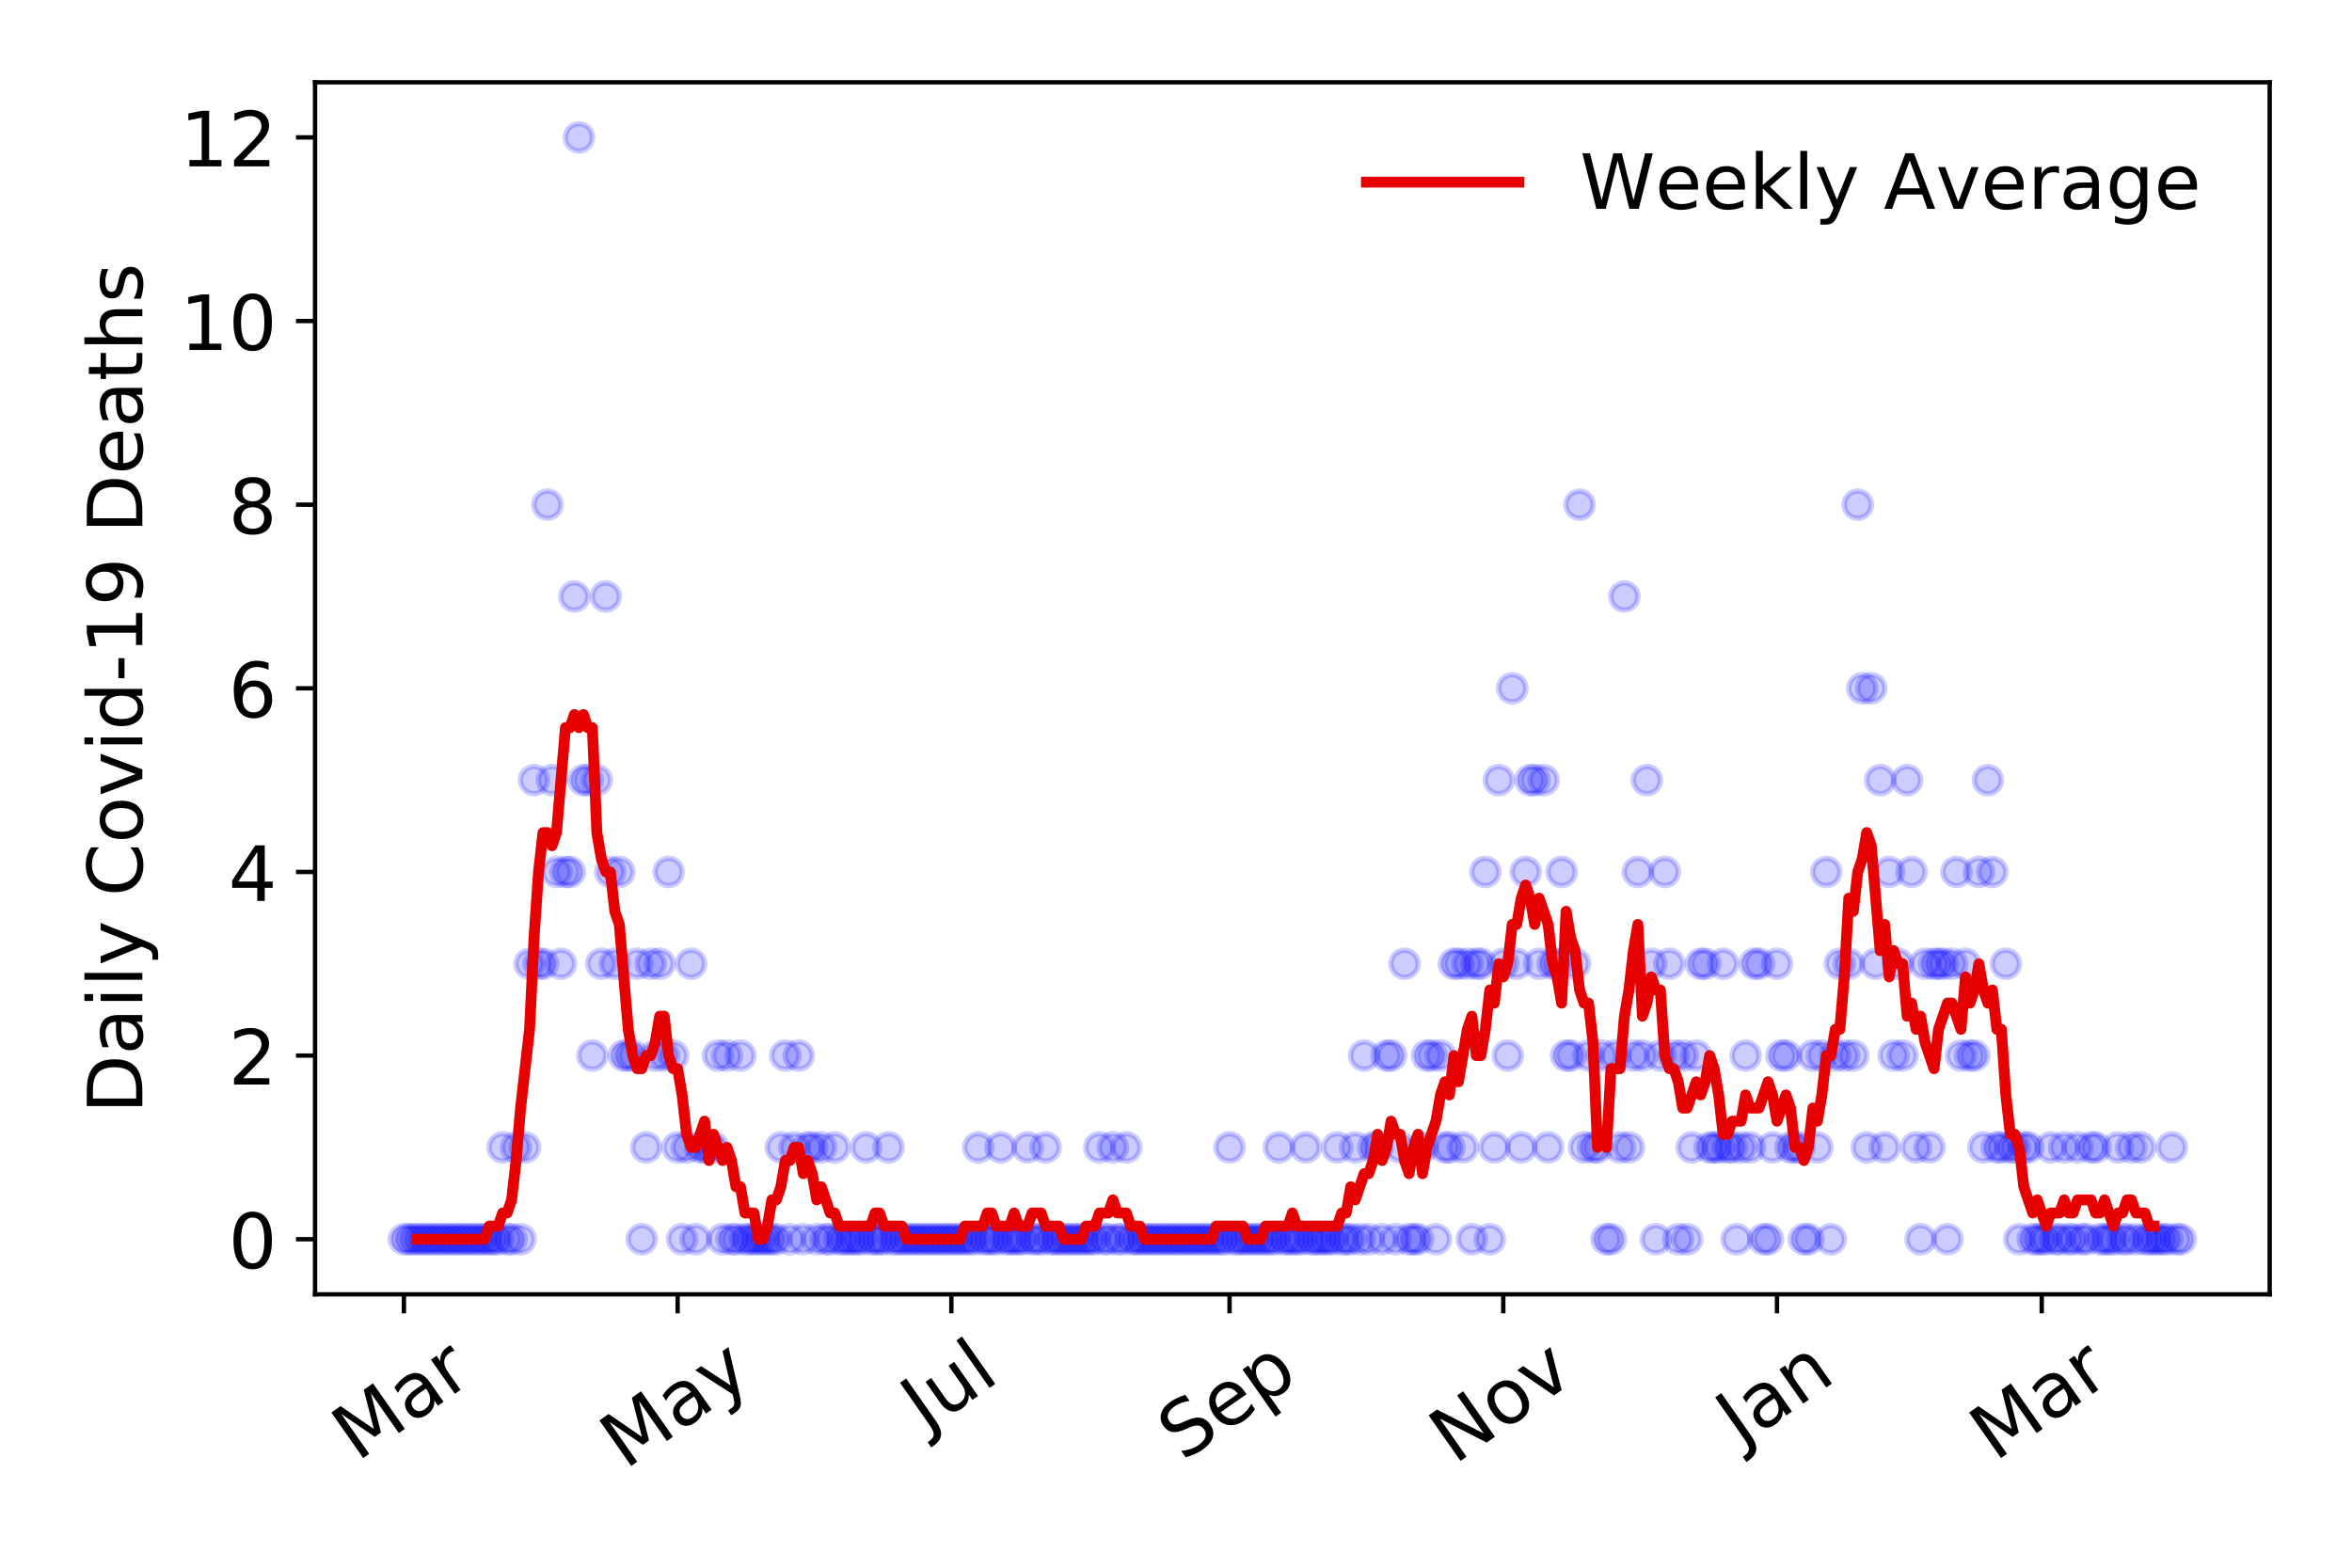 <?xml version="1.0" encoding="utf-8" standalone="no"?>
<!DOCTYPE svg PUBLIC "-//W3C//DTD SVG 1.1//EN"
  "http://www.w3.org/Graphics/SVG/1.1/DTD/svg11.dtd">
<!-- Created with matplotlib (https://matplotlib.org/) -->
<svg height="288pt" version="1.1" viewBox="0 0 432 288" width="432pt" xmlns="http://www.w3.org/2000/svg" xmlns:xlink="http://www.w3.org/1999/xlink">
 <defs>
  <style type="text/css">
*{stroke-linecap:butt;stroke-linejoin:round;}
  </style>
 </defs>
 <g id="figure_1">
  <g id="patch_1">
   <path d="M 0 288 
L 432 288 
L 432 0 
L 0 0 
z
" style="fill:#ffffff;"/>
  </g>
  <g id="axes_1">
   <g id="patch_2">
    <path d="M 57.87 237.778 
L 416.88 237.778 
L 416.88 15.12 
L 57.87 15.12 
z
" style="fill:#ffffff;"/>
   </g>
   <g id="matplotlib.axis_1">
    <g id="xtick_1">
     <g id="line2d_1">
      <defs>
       <path d="M 0 0 
L 0 3.5 
" id="m4e9d21cb6d" style="stroke:#000000;stroke-width:0.8;"/>
      </defs>
      <g>
       <use style="stroke:#000000;stroke-width:0.8;" x="74.189" xlink:href="#m4e9d21cb6d" y="237.778"/>
      </g>
     </g>
     <g id="text_1">
      <!-- Mar -->
      <defs>
       <path d="M 9.812 72.906 
L 24.516 72.906 
L 43.109 23.297 
L 61.812 72.906 
L 76.516 72.906 
L 76.516 0 
L 66.891 0 
L 66.891 64.016 
L 48.094 14.016 
L 38.188 14.016 
L 19.391 64.016 
L 19.391 0 
L 9.812 0 
z
" id="DejaVuSans-77"/>
       <path d="M 34.281 27.484 
Q 23.391 27.484 19.188 25 
Q 14.984 22.516 14.984 16.5 
Q 14.984 11.719 18.141 8.906 
Q 21.297 6.109 26.703 6.109 
Q 34.188 6.109 38.703 11.406 
Q 43.219 16.703 43.219 25.484 
L 43.219 27.484 
z
M 52.203 31.203 
L 52.203 0 
L 43.219 0 
L 43.219 8.297 
Q 40.141 3.328 35.547 0.953 
Q 30.953 -1.422 24.312 -1.422 
Q 15.922 -1.422 10.953 3.297 
Q 6 8.016 6 15.922 
Q 6 25.141 12.172 29.828 
Q 18.359 34.516 30.609 34.516 
L 43.219 34.516 
L 43.219 35.406 
Q 43.219 41.609 39.141 45 
Q 35.062 48.391 27.688 48.391 
Q 23 48.391 18.547 47.266 
Q 14.109 46.141 10.016 43.891 
L 10.016 52.203 
Q 14.938 54.109 19.578 55.047 
Q 24.219 56 28.609 56 
Q 40.484 56 46.344 49.844 
Q 52.203 43.703 52.203 31.203 
z
" id="DejaVuSans-97"/>
       <path d="M 41.109 46.297 
Q 39.594 47.172 37.812 47.578 
Q 36.031 48 33.891 48 
Q 26.266 48 22.188 43.047 
Q 18.109 38.094 18.109 28.812 
L 18.109 0 
L 9.078 0 
L 9.078 54.688 
L 18.109 54.688 
L 18.109 46.188 
Q 20.953 51.172 25.484 53.578 
Q 30.031 56 36.531 56 
Q 37.453 56 38.578 55.875 
Q 39.703 55.766 41.062 55.516 
z
" id="DejaVuSans-114"/>
      </defs>
      <g transform="translate(65.586 268.643)rotate(-35)scale(0.14 -0.14)">
       <use xlink:href="#DejaVuSans-77"/>
       <use x="86.279" xlink:href="#DejaVuSans-97"/>
       <use x="147.559" xlink:href="#DejaVuSans-114"/>
      </g>
     </g>
    </g>
    <g id="xtick_2">
     <g id="line2d_2">
      <g>
       <use style="stroke:#000000;stroke-width:0.8;" x="124.463" xlink:href="#m4e9d21cb6d" y="237.778"/>
      </g>
     </g>
     <g id="text_2">
      <!-- May -->
      <defs>
       <path d="M 32.172 -5.078 
Q 28.375 -14.844 24.75 -17.812 
Q 21.141 -20.797 15.094 -20.797 
L 7.906 -20.797 
L 7.906 -13.281 
L 13.188 -13.281 
Q 16.891 -13.281 18.938 -11.516 
Q 21 -9.766 23.484 -3.219 
L 25.094 0.875 
L 2.984 54.688 
L 12.5 54.688 
L 29.594 11.922 
L 46.688 54.688 
L 56.203 54.688 
z
" id="DejaVuSans-121"/>
      </defs>
      <g transform="translate(114.824 270.094)rotate(-35)scale(0.14 -0.14)">
       <use xlink:href="#DejaVuSans-77"/>
       <use x="86.279" xlink:href="#DejaVuSans-97"/>
       <use x="147.559" xlink:href="#DejaVuSans-121"/>
      </g>
     </g>
    </g>
    <g id="xtick_3">
     <g id="line2d_3">
      <g>
       <use style="stroke:#000000;stroke-width:0.8;" x="174.738" xlink:href="#m4e9d21cb6d" y="237.778"/>
      </g>
     </g>
     <g id="text_3">
      <!-- Jul -->
      <defs>
       <path d="M 9.812 72.906 
L 19.672 72.906 
L 19.672 5.078 
Q 19.672 -8.109 14.672 -14.062 
Q 9.672 -20.016 -1.422 -20.016 
L -5.172 -20.016 
L -5.172 -11.719 
L -2.094 -11.719 
Q 4.438 -11.719 7.125 -8.047 
Q 9.812 -4.391 9.812 5.078 
z
" id="DejaVuSans-74"/>
       <path d="M 8.5 21.578 
L 8.5 54.688 
L 17.484 54.688 
L 17.484 21.922 
Q 17.484 14.156 20.5 10.266 
Q 23.531 6.391 29.594 6.391 
Q 36.859 6.391 41.078 11.031 
Q 45.312 15.672 45.312 23.688 
L 45.312 54.688 
L 54.297 54.688 
L 54.297 0 
L 45.312 0 
L 45.312 8.406 
Q 42.047 3.422 37.719 1 
Q 33.406 -1.422 27.688 -1.422 
Q 18.266 -1.422 13.375 4.438 
Q 8.5 10.297 8.5 21.578 
z
M 31.109 56 
z
" id="DejaVuSans-117"/>
       <path d="M 9.422 75.984 
L 18.406 75.984 
L 18.406 0 
L 9.422 0 
z
" id="DejaVuSans-108"/>
      </defs>
      <g transform="translate(170.035 263.181)rotate(-35)scale(0.14 -0.14)">
       <use xlink:href="#DejaVuSans-74"/>
       <use x="29.492" xlink:href="#DejaVuSans-117"/>
       <use x="92.871" xlink:href="#DejaVuSans-108"/>
      </g>
     </g>
    </g>
    <g id="xtick_4">
     <g id="line2d_4">
      <g>
       <use style="stroke:#000000;stroke-width:0.8;" x="225.837" xlink:href="#m4e9d21cb6d" y="237.778"/>
      </g>
     </g>
     <g id="text_4">
      <!-- Sep -->
      <defs>
       <path d="M 53.516 70.516 
L 53.516 60.891 
Q 47.906 63.578 42.922 64.891 
Q 37.938 66.219 33.297 66.219 
Q 25.25 66.219 20.875 63.094 
Q 16.5 59.969 16.5 54.203 
Q 16.5 49.359 19.406 46.891 
Q 22.312 44.438 30.422 42.922 
L 36.375 41.703 
Q 47.406 39.594 52.656 34.297 
Q 57.906 29 57.906 20.125 
Q 57.906 9.516 50.797 4.047 
Q 43.703 -1.422 29.984 -1.422 
Q 24.812 -1.422 18.969 -0.25 
Q 13.141 0.922 6.891 3.219 
L 6.891 13.375 
Q 12.891 10.016 18.656 8.297 
Q 24.422 6.594 29.984 6.594 
Q 38.422 6.594 43.016 9.906 
Q 47.609 13.234 47.609 19.391 
Q 47.609 24.75 44.312 27.781 
Q 41.016 30.812 33.5 32.328 
L 27.484 33.5 
Q 16.453 35.688 11.516 40.375 
Q 6.594 45.062 6.594 53.422 
Q 6.594 63.094 13.406 68.656 
Q 20.219 74.219 32.172 74.219 
Q 37.312 74.219 42.625 73.281 
Q 47.953 72.359 53.516 70.516 
z
" id="DejaVuSans-83"/>
       <path d="M 56.203 29.594 
L 56.203 25.203 
L 14.891 25.203 
Q 15.484 15.922 20.484 11.062 
Q 25.484 6.203 34.422 6.203 
Q 39.594 6.203 44.453 7.469 
Q 49.312 8.734 54.109 11.281 
L 54.109 2.781 
Q 49.266 0.734 44.188 -0.344 
Q 39.109 -1.422 33.891 -1.422 
Q 20.797 -1.422 13.156 6.188 
Q 5.516 13.812 5.516 26.812 
Q 5.516 40.234 12.766 48.109 
Q 20.016 56 32.328 56 
Q 43.359 56 49.781 48.891 
Q 56.203 41.797 56.203 29.594 
z
M 47.219 32.234 
Q 47.125 39.594 43.094 43.984 
Q 39.062 48.391 32.422 48.391 
Q 24.906 48.391 20.391 44.141 
Q 15.875 39.891 15.188 32.172 
z
" id="DejaVuSans-101"/>
       <path d="M 18.109 8.203 
L 18.109 -20.797 
L 9.078 -20.797 
L 9.078 54.688 
L 18.109 54.688 
L 18.109 46.391 
Q 20.953 51.266 25.266 53.625 
Q 29.594 56 35.594 56 
Q 45.562 56 51.781 48.094 
Q 58.016 40.188 58.016 27.297 
Q 58.016 14.406 51.781 6.484 
Q 45.562 -1.422 35.594 -1.422 
Q 29.594 -1.422 25.266 0.953 
Q 20.953 3.328 18.109 8.203 
z
M 48.688 27.297 
Q 48.688 37.203 44.609 42.844 
Q 40.531 48.484 33.406 48.484 
Q 26.266 48.484 22.188 42.844 
Q 18.109 37.203 18.109 27.297 
Q 18.109 17.391 22.188 11.75 
Q 26.266 6.109 33.406 6.109 
Q 40.531 6.109 44.609 11.75 
Q 48.688 17.391 48.688 27.297 
z
" id="DejaVuSans-112"/>
      </defs>
      <g transform="translate(217.244 268.629)rotate(-35)scale(0.14 -0.14)">
       <use xlink:href="#DejaVuSans-83"/>
       <use x="63.477" xlink:href="#DejaVuSans-101"/>
       <use x="125" xlink:href="#DejaVuSans-112"/>
      </g>
     </g>
    </g>
    <g id="xtick_5">
     <g id="line2d_5">
      <g>
       <use style="stroke:#000000;stroke-width:0.8;" x="276.111" xlink:href="#m4e9d21cb6d" y="237.778"/>
      </g>
     </g>
     <g id="text_5">
      <!-- Nov -->
      <defs>
       <path d="M 9.812 72.906 
L 23.094 72.906 
L 55.422 11.922 
L 55.422 72.906 
L 64.984 72.906 
L 64.984 0 
L 51.703 0 
L 19.391 60.984 
L 19.391 0 
L 9.812 0 
z
" id="DejaVuSans-78"/>
       <path d="M 30.609 48.391 
Q 23.391 48.391 19.188 42.75 
Q 14.984 37.109 14.984 27.297 
Q 14.984 17.484 19.156 11.844 
Q 23.344 6.203 30.609 6.203 
Q 37.797 6.203 41.984 11.859 
Q 46.188 17.531 46.188 27.297 
Q 46.188 37.016 41.984 42.703 
Q 37.797 48.391 30.609 48.391 
z
M 30.609 56 
Q 42.328 56 49.016 48.375 
Q 55.719 40.766 55.719 27.297 
Q 55.719 13.875 49.016 6.219 
Q 42.328 -1.422 30.609 -1.422 
Q 18.844 -1.422 12.172 6.219 
Q 5.516 13.875 5.516 27.297 
Q 5.516 40.766 12.172 48.375 
Q 18.844 56 30.609 56 
z
" id="DejaVuSans-111"/>
       <path d="M 2.984 54.688 
L 12.5 54.688 
L 29.594 8.797 
L 46.688 54.688 
L 56.203 54.688 
L 35.688 0 
L 23.484 0 
z
" id="DejaVuSans-118"/>
      </defs>
      <g transform="translate(267.135 269.166)rotate(-35)scale(0.14 -0.14)">
       <use xlink:href="#DejaVuSans-78"/>
       <use x="74.805" xlink:href="#DejaVuSans-111"/>
       <use x="135.986" xlink:href="#DejaVuSans-118"/>
      </g>
     </g>
    </g>
    <g id="xtick_6">
     <g id="line2d_6">
      <g>
       <use style="stroke:#000000;stroke-width:0.8;" x="326.386" xlink:href="#m4e9d21cb6d" y="237.778"/>
      </g>
     </g>
     <g id="text_6">
      <!-- Jan -->
      <defs>
       <path d="M 54.891 33.016 
L 54.891 0 
L 45.906 0 
L 45.906 32.719 
Q 45.906 40.484 42.875 44.328 
Q 39.844 48.188 33.797 48.188 
Q 26.516 48.188 22.312 43.547 
Q 18.109 38.922 18.109 30.906 
L 18.109 0 
L 9.078 0 
L 9.078 54.688 
L 18.109 54.688 
L 18.109 46.188 
Q 21.344 51.125 25.703 53.562 
Q 30.078 56 35.797 56 
Q 45.219 56 50.047 50.172 
Q 54.891 44.344 54.891 33.016 
z
" id="DejaVuSans-110"/>
      </defs>
      <g transform="translate(319.762 265.871)rotate(-35)scale(0.14 -0.14)">
       <use xlink:href="#DejaVuSans-74"/>
       <use x="29.492" xlink:href="#DejaVuSans-97"/>
       <use x="90.771" xlink:href="#DejaVuSans-110"/>
      </g>
     </g>
    </g>
    <g id="xtick_7">
     <g id="line2d_7">
      <g>
       <use style="stroke:#000000;stroke-width:0.8;" x="375.012" xlink:href="#m4e9d21cb6d" y="237.778"/>
      </g>
     </g>
     <g id="text_7">
      <!-- Mar -->
      <g transform="translate(366.409 268.643)rotate(-35)scale(0.14 -0.14)">
       <use xlink:href="#DejaVuSans-77"/>
       <use x="86.279" xlink:href="#DejaVuSans-97"/>
       <use x="147.559" xlink:href="#DejaVuSans-114"/>
      </g>
     </g>
    </g>
   </g>
   <g id="matplotlib.axis_2">
    <g id="ytick_1">
     <g id="line2d_8">
      <defs>
       <path d="M 0 0 
L -3.5 0 
" id="ma4c0b17333" style="stroke:#000000;stroke-width:0.8;"/>
      </defs>
      <g>
       <use style="stroke:#000000;stroke-width:0.8;" x="57.87" xlink:href="#ma4c0b17333" y="227.657"/>
      </g>
     </g>
     <g id="text_8">
      <!-- 0 -->
      <defs>
       <path d="M 31.781 66.406 
Q 24.172 66.406 20.328 58.906 
Q 16.5 51.422 16.5 36.375 
Q 16.5 21.391 20.328 13.891 
Q 24.172 6.391 31.781 6.391 
Q 39.453 6.391 43.281 13.891 
Q 47.125 21.391 47.125 36.375 
Q 47.125 51.422 43.281 58.906 
Q 39.453 66.406 31.781 66.406 
z
M 31.781 74.219 
Q 44.047 74.219 50.516 64.516 
Q 56.984 54.828 56.984 36.375 
Q 56.984 17.969 50.516 8.266 
Q 44.047 -1.422 31.781 -1.422 
Q 19.531 -1.422 13.062 8.266 
Q 6.594 17.969 6.594 36.375 
Q 6.594 54.828 13.062 64.516 
Q 19.531 74.219 31.781 74.219 
z
" id="DejaVuSans-48"/>
      </defs>
      <g transform="translate(41.962 232.976)scale(0.14 -0.14)">
       <use xlink:href="#DejaVuSans-48"/>
      </g>
     </g>
    </g>
    <g id="ytick_2">
     <g id="line2d_9">
      <g>
       <use style="stroke:#000000;stroke-width:0.8;" x="57.87" xlink:href="#ma4c0b17333" y="193.921"/>
      </g>
     </g>
     <g id="text_9">
      <!-- 2 -->
      <defs>
       <path d="M 19.188 8.297 
L 53.609 8.297 
L 53.609 0 
L 7.328 0 
L 7.328 8.297 
Q 12.938 14.109 22.625 23.891 
Q 32.328 33.688 34.812 36.531 
Q 39.547 41.844 41.422 45.531 
Q 43.312 49.219 43.312 52.781 
Q 43.312 58.594 39.234 62.25 
Q 35.156 65.922 28.609 65.922 
Q 23.969 65.922 18.812 64.312 
Q 13.672 62.703 7.812 59.422 
L 7.812 69.391 
Q 13.766 71.781 18.938 73 
Q 24.125 74.219 28.422 74.219 
Q 39.75 74.219 46.484 68.547 
Q 53.219 62.891 53.219 53.422 
Q 53.219 48.922 51.531 44.891 
Q 49.859 40.875 45.406 35.406 
Q 44.188 33.984 37.641 27.219 
Q 31.109 20.453 19.188 8.297 
z
" id="DejaVuSans-50"/>
      </defs>
      <g transform="translate(41.962 199.24)scale(0.14 -0.14)">
       <use xlink:href="#DejaVuSans-50"/>
      </g>
     </g>
    </g>
    <g id="ytick_3">
     <g id="line2d_10">
      <g>
       <use style="stroke:#000000;stroke-width:0.8;" x="57.87" xlink:href="#ma4c0b17333" y="160.185"/>
      </g>
     </g>
     <g id="text_10">
      <!-- 4 -->
      <defs>
       <path d="M 37.797 64.312 
L 12.891 25.391 
L 37.797 25.391 
z
M 35.203 72.906 
L 47.609 72.906 
L 47.609 25.391 
L 58.016 25.391 
L 58.016 17.188 
L 47.609 17.188 
L 47.609 0 
L 37.797 0 
L 37.797 17.188 
L 4.891 17.188 
L 4.891 26.703 
z
" id="DejaVuSans-52"/>
      </defs>
      <g transform="translate(41.962 165.504)scale(0.14 -0.14)">
       <use xlink:href="#DejaVuSans-52"/>
      </g>
     </g>
    </g>
    <g id="ytick_4">
     <g id="line2d_11">
      <g>
       <use style="stroke:#000000;stroke-width:0.8;" x="57.87" xlink:href="#ma4c0b17333" y="126.449"/>
      </g>
     </g>
     <g id="text_11">
      <!-- 6 -->
      <defs>
       <path d="M 33.016 40.375 
Q 26.375 40.375 22.484 35.828 
Q 18.609 31.297 18.609 23.391 
Q 18.609 15.531 22.484 10.953 
Q 26.375 6.391 33.016 6.391 
Q 39.656 6.391 43.531 10.953 
Q 47.406 15.531 47.406 23.391 
Q 47.406 31.297 43.531 35.828 
Q 39.656 40.375 33.016 40.375 
z
M 52.594 71.297 
L 52.594 62.312 
Q 48.875 64.062 45.094 64.984 
Q 41.312 65.922 37.594 65.922 
Q 27.828 65.922 22.672 59.328 
Q 17.531 52.734 16.797 39.406 
Q 19.672 43.656 24.016 45.922 
Q 28.375 48.188 33.594 48.188 
Q 44.578 48.188 50.953 41.516 
Q 57.328 34.859 57.328 23.391 
Q 57.328 12.156 50.688 5.359 
Q 44.047 -1.422 33.016 -1.422 
Q 20.359 -1.422 13.672 8.266 
Q 6.984 17.969 6.984 36.375 
Q 6.984 53.656 15.188 63.938 
Q 23.391 74.219 37.203 74.219 
Q 40.922 74.219 44.703 73.484 
Q 48.484 72.75 52.594 71.297 
z
" id="DejaVuSans-54"/>
      </defs>
      <g transform="translate(41.962 131.768)scale(0.14 -0.14)">
       <use xlink:href="#DejaVuSans-54"/>
      </g>
     </g>
    </g>
    <g id="ytick_5">
     <g id="line2d_12">
      <g>
       <use style="stroke:#000000;stroke-width:0.8;" x="57.87" xlink:href="#ma4c0b17333" y="92.713"/>
      </g>
     </g>
     <g id="text_12">
      <!-- 8 -->
      <defs>
       <path d="M 31.781 34.625 
Q 24.75 34.625 20.719 30.859 
Q 16.703 27.094 16.703 20.516 
Q 16.703 13.922 20.719 10.156 
Q 24.75 6.391 31.781 6.391 
Q 38.812 6.391 42.859 10.172 
Q 46.922 13.969 46.922 20.516 
Q 46.922 27.094 42.891 30.859 
Q 38.875 34.625 31.781 34.625 
z
M 21.922 38.812 
Q 15.578 40.375 12.031 44.719 
Q 8.5 49.078 8.5 55.328 
Q 8.5 64.062 14.719 69.141 
Q 20.953 74.219 31.781 74.219 
Q 42.672 74.219 48.875 69.141 
Q 55.078 64.062 55.078 55.328 
Q 55.078 49.078 51.531 44.719 
Q 48 40.375 41.703 38.812 
Q 48.828 37.156 52.797 32.312 
Q 56.781 27.484 56.781 20.516 
Q 56.781 9.906 50.312 4.234 
Q 43.844 -1.422 31.781 -1.422 
Q 19.734 -1.422 13.25 4.234 
Q 6.781 9.906 6.781 20.516 
Q 6.781 27.484 10.781 32.312 
Q 14.797 37.156 21.922 38.812 
z
M 18.312 54.391 
Q 18.312 48.734 21.844 45.562 
Q 25.391 42.391 31.781 42.391 
Q 38.141 42.391 41.719 45.562 
Q 45.312 48.734 45.312 54.391 
Q 45.312 60.062 41.719 63.234 
Q 38.141 66.406 31.781 66.406 
Q 25.391 66.406 21.844 63.234 
Q 18.312 60.062 18.312 54.391 
z
" id="DejaVuSans-56"/>
      </defs>
      <g transform="translate(41.962 98.032)scale(0.14 -0.14)">
       <use xlink:href="#DejaVuSans-56"/>
      </g>
     </g>
    </g>
    <g id="ytick_6">
     <g id="line2d_13">
      <g>
       <use style="stroke:#000000;stroke-width:0.8;" x="57.87" xlink:href="#ma4c0b17333" y="58.977"/>
      </g>
     </g>
     <g id="text_13">
      <!-- 10 -->
      <defs>
       <path d="M 12.406 8.297 
L 28.516 8.297 
L 28.516 63.922 
L 10.984 60.406 
L 10.984 69.391 
L 28.422 72.906 
L 38.281 72.906 
L 38.281 8.297 
L 54.391 8.297 
L 54.391 0 
L 12.406 0 
z
" id="DejaVuSans-49"/>
      </defs>
      <g transform="translate(33.055 64.296)scale(0.14 -0.14)">
       <use xlink:href="#DejaVuSans-49"/>
       <use x="63.623" xlink:href="#DejaVuSans-48"/>
      </g>
     </g>
    </g>
    <g id="ytick_7">
     <g id="line2d_14">
      <g>
       <use style="stroke:#000000;stroke-width:0.8;" x="57.87" xlink:href="#ma4c0b17333" y="25.241"/>
      </g>
     </g>
     <g id="text_14">
      <!-- 12 -->
      <g transform="translate(33.055 30.56)scale(0.14 -0.14)">
       <use xlink:href="#DejaVuSans-49"/>
       <use x="63.623" xlink:href="#DejaVuSans-50"/>
      </g>
     </g>
    </g>
    <g id="text_15">
     <!-- Daily Covid-19 Deaths -->
     <defs>
      <path d="M 19.672 64.797 
L 19.672 8.109 
L 31.594 8.109 
Q 46.688 8.109 53.688 14.938 
Q 60.688 21.781 60.688 36.531 
Q 60.688 51.172 53.688 57.984 
Q 46.688 64.797 31.594 64.797 
z
M 9.812 72.906 
L 30.078 72.906 
Q 51.266 72.906 61.172 64.094 
Q 71.094 55.281 71.094 36.531 
Q 71.094 17.672 61.125 8.828 
Q 51.172 0 30.078 0 
L 9.812 0 
z
" id="DejaVuSans-68"/>
      <path d="M 9.422 54.688 
L 18.406 54.688 
L 18.406 0 
L 9.422 0 
z
M 9.422 75.984 
L 18.406 75.984 
L 18.406 64.594 
L 9.422 64.594 
z
" id="DejaVuSans-105"/>
      <path id="DejaVuSans-32"/>
      <path d="M 64.406 67.281 
L 64.406 56.891 
Q 59.422 61.531 53.781 63.812 
Q 48.141 66.109 41.797 66.109 
Q 29.297 66.109 22.656 58.469 
Q 16.016 50.828 16.016 36.375 
Q 16.016 21.969 22.656 14.328 
Q 29.297 6.688 41.797 6.688 
Q 48.141 6.688 53.781 8.984 
Q 59.422 11.281 64.406 15.922 
L 64.406 5.609 
Q 59.234 2.094 53.438 0.328 
Q 47.656 -1.422 41.219 -1.422 
Q 24.656 -1.422 15.125 8.703 
Q 5.609 18.844 5.609 36.375 
Q 5.609 53.953 15.125 64.078 
Q 24.656 74.219 41.219 74.219 
Q 47.75 74.219 53.531 72.484 
Q 59.328 70.75 64.406 67.281 
z
" id="DejaVuSans-67"/>
      <path d="M 45.406 46.391 
L 45.406 75.984 
L 54.391 75.984 
L 54.391 0 
L 45.406 0 
L 45.406 8.203 
Q 42.578 3.328 38.25 0.953 
Q 33.938 -1.422 27.875 -1.422 
Q 17.969 -1.422 11.734 6.484 
Q 5.516 14.406 5.516 27.297 
Q 5.516 40.188 11.734 48.094 
Q 17.969 56 27.875 56 
Q 33.938 56 38.25 53.625 
Q 42.578 51.266 45.406 46.391 
z
M 14.797 27.297 
Q 14.797 17.391 18.875 11.75 
Q 22.953 6.109 30.078 6.109 
Q 37.203 6.109 41.297 11.75 
Q 45.406 17.391 45.406 27.297 
Q 45.406 37.203 41.297 42.844 
Q 37.203 48.484 30.078 48.484 
Q 22.953 48.484 18.875 42.844 
Q 14.797 37.203 14.797 27.297 
z
" id="DejaVuSans-100"/>
      <path d="M 4.891 31.391 
L 31.203 31.391 
L 31.203 23.391 
L 4.891 23.391 
z
" id="DejaVuSans-45"/>
      <path d="M 10.984 1.516 
L 10.984 10.5 
Q 14.703 8.734 18.5 7.812 
Q 22.312 6.891 25.984 6.891 
Q 35.75 6.891 40.891 13.453 
Q 46.047 20.016 46.781 33.406 
Q 43.953 29.203 39.594 26.953 
Q 35.25 24.703 29.984 24.703 
Q 19.047 24.703 12.672 31.312 
Q 6.297 37.938 6.297 49.422 
Q 6.297 60.641 12.938 67.422 
Q 19.578 74.219 30.609 74.219 
Q 43.266 74.219 49.922 64.516 
Q 56.594 54.828 56.594 36.375 
Q 56.594 19.141 48.406 8.859 
Q 40.234 -1.422 26.422 -1.422 
Q 22.703 -1.422 18.891 -0.688 
Q 15.094 0.047 10.984 1.516 
z
M 30.609 32.422 
Q 37.25 32.422 41.125 36.953 
Q 45.016 41.5 45.016 49.422 
Q 45.016 57.281 41.125 61.844 
Q 37.25 66.406 30.609 66.406 
Q 23.969 66.406 20.094 61.844 
Q 16.219 57.281 16.219 49.422 
Q 16.219 41.5 20.094 36.953 
Q 23.969 32.422 30.609 32.422 
z
" id="DejaVuSans-57"/>
      <path d="M 18.312 70.219 
L 18.312 54.688 
L 36.812 54.688 
L 36.812 47.703 
L 18.312 47.703 
L 18.312 18.016 
Q 18.312 11.328 20.141 9.422 
Q 21.969 7.516 27.594 7.516 
L 36.812 7.516 
L 36.812 0 
L 27.594 0 
Q 17.188 0 13.234 3.875 
Q 9.281 7.766 9.281 18.016 
L 9.281 47.703 
L 2.688 47.703 
L 2.688 54.688 
L 9.281 54.688 
L 9.281 70.219 
z
" id="DejaVuSans-116"/>
      <path d="M 54.891 33.016 
L 54.891 0 
L 45.906 0 
L 45.906 32.719 
Q 45.906 40.484 42.875 44.328 
Q 39.844 48.188 33.797 48.188 
Q 26.516 48.188 22.312 43.547 
Q 18.109 38.922 18.109 30.906 
L 18.109 0 
L 9.078 0 
L 9.078 75.984 
L 18.109 75.984 
L 18.109 46.188 
Q 21.344 51.125 25.703 53.562 
Q 30.078 56 35.797 56 
Q 45.219 56 50.047 50.172 
Q 54.891 44.344 54.891 33.016 
z
" id="DejaVuSans-104"/>
      <path d="M 44.281 53.078 
L 44.281 44.578 
Q 40.484 46.531 36.375 47.5 
Q 32.281 48.484 27.875 48.484 
Q 21.188 48.484 17.844 46.438 
Q 14.5 44.391 14.5 40.281 
Q 14.5 37.156 16.891 35.375 
Q 19.281 33.594 26.516 31.984 
L 29.594 31.297 
Q 39.156 29.25 43.188 25.516 
Q 47.219 21.781 47.219 15.094 
Q 47.219 7.469 41.188 3.016 
Q 35.156 -1.422 24.609 -1.422 
Q 20.219 -1.422 15.453 -0.562 
Q 10.688 0.297 5.422 2 
L 5.422 11.281 
Q 10.406 8.688 15.234 7.391 
Q 20.062 6.109 24.812 6.109 
Q 31.156 6.109 34.562 8.281 
Q 37.984 10.453 37.984 14.406 
Q 37.984 18.062 35.516 20.016 
Q 33.062 21.969 24.703 23.781 
L 21.578 24.516 
Q 13.234 26.266 9.516 29.906 
Q 5.812 33.547 5.812 39.891 
Q 5.812 47.609 11.281 51.797 
Q 16.75 56 26.812 56 
Q 31.781 56 36.172 55.266 
Q 40.578 54.547 44.281 53.078 
z
" id="DejaVuSans-115"/>
     </defs>
     <g transform="translate(26.143 204.56)rotate(-90)scale(0.14 -0.14)">
      <use xlink:href="#DejaVuSans-68"/>
      <use x="77.002" xlink:href="#DejaVuSans-97"/>
      <use x="138.281" xlink:href="#DejaVuSans-105"/>
      <use x="166.064" xlink:href="#DejaVuSans-108"/>
      <use x="193.848" xlink:href="#DejaVuSans-121"/>
      <use x="253.027" xlink:href="#DejaVuSans-32"/>
      <use x="284.814" xlink:href="#DejaVuSans-67"/>
      <use x="354.639" xlink:href="#DejaVuSans-111"/>
      <use x="415.82" xlink:href="#DejaVuSans-118"/>
      <use x="475" xlink:href="#DejaVuSans-105"/>
      <use x="502.783" xlink:href="#DejaVuSans-100"/>
      <use x="566.26" xlink:href="#DejaVuSans-45"/>
      <use x="602.344" xlink:href="#DejaVuSans-49"/>
      <use x="665.967" xlink:href="#DejaVuSans-57"/>
      <use x="729.59" xlink:href="#DejaVuSans-32"/>
      <use x="761.377" xlink:href="#DejaVuSans-68"/>
      <use x="838.379" xlink:href="#DejaVuSans-101"/>
      <use x="899.902" xlink:href="#DejaVuSans-97"/>
      <use x="961.182" xlink:href="#DejaVuSans-116"/>
      <use x="1000.391" xlink:href="#DejaVuSans-104"/>
      <use x="1063.77" xlink:href="#DejaVuSans-115"/>
     </g>
    </g>
   </g>
   <g id="line2d_15">
    <defs>
     <path d="M 0 2.5 
C 0.663 2.5 1.299 2.237 1.768 1.768 
C 2.237 1.299 2.5 0.663 2.5 0 
C 2.5 -0.663 2.237 -1.299 1.768 -1.768 
C 1.299 -2.237 0.663 -2.5 0 -2.5 
C -0.663 -2.5 -1.299 -2.237 -1.768 -1.768 
C -2.237 -1.299 -2.5 -0.663 -2.5 0 
C -2.5 0.663 -2.237 1.299 -1.768 1.768 
C -1.299 2.237 -0.663 2.5 0 2.5 
z
" id="m7bb665d0e7" style="stroke:#0000ff;stroke-opacity:0.2;"/>
    </defs>
    <g clip-path="url(#pead22fb082)">
     <use style="fill:#0000ff;fill-opacity:0.2;stroke:#0000ff;stroke-opacity:0.2;" x="74.189" xlink:href="#m7bb665d0e7" y="227.657"/>
     <use style="fill:#0000ff;fill-opacity:0.2;stroke:#0000ff;stroke-opacity:0.2;" x="75.013" xlink:href="#m7bb665d0e7" y="227.657"/>
     <use style="fill:#0000ff;fill-opacity:0.2;stroke:#0000ff;stroke-opacity:0.2;" x="75.837" xlink:href="#m7bb665d0e7" y="227.657"/>
     <use style="fill:#0000ff;fill-opacity:0.2;stroke:#0000ff;stroke-opacity:0.2;" x="76.661" xlink:href="#m7bb665d0e7" y="227.657"/>
     <use style="fill:#0000ff;fill-opacity:0.2;stroke:#0000ff;stroke-opacity:0.2;" x="77.485" xlink:href="#m7bb665d0e7" y="227.657"/>
     <use style="fill:#0000ff;fill-opacity:0.2;stroke:#0000ff;stroke-opacity:0.2;" x="78.31" xlink:href="#m7bb665d0e7" y="227.657"/>
     <use style="fill:#0000ff;fill-opacity:0.2;stroke:#0000ff;stroke-opacity:0.2;" x="79.134" xlink:href="#m7bb665d0e7" y="227.657"/>
     <use style="fill:#0000ff;fill-opacity:0.2;stroke:#0000ff;stroke-opacity:0.2;" x="79.958" xlink:href="#m7bb665d0e7" y="227.657"/>
     <use style="fill:#0000ff;fill-opacity:0.2;stroke:#0000ff;stroke-opacity:0.2;" x="80.782" xlink:href="#m7bb665d0e7" y="227.657"/>
     <use style="fill:#0000ff;fill-opacity:0.2;stroke:#0000ff;stroke-opacity:0.2;" x="81.606" xlink:href="#m7bb665d0e7" y="227.657"/>
     <use style="fill:#0000ff;fill-opacity:0.2;stroke:#0000ff;stroke-opacity:0.2;" x="82.43" xlink:href="#m7bb665d0e7" y="227.657"/>
     <use style="fill:#0000ff;fill-opacity:0.2;stroke:#0000ff;stroke-opacity:0.2;" x="83.255" xlink:href="#m7bb665d0e7" y="227.657"/>
     <use style="fill:#0000ff;fill-opacity:0.2;stroke:#0000ff;stroke-opacity:0.2;" x="84.079" xlink:href="#m7bb665d0e7" y="227.657"/>
     <use style="fill:#0000ff;fill-opacity:0.2;stroke:#0000ff;stroke-opacity:0.2;" x="84.903" xlink:href="#m7bb665d0e7" y="227.657"/>
     <use style="fill:#0000ff;fill-opacity:0.2;stroke:#0000ff;stroke-opacity:0.2;" x="85.727" xlink:href="#m7bb665d0e7" y="227.657"/>
     <use style="fill:#0000ff;fill-opacity:0.2;stroke:#0000ff;stroke-opacity:0.2;" x="86.551" xlink:href="#m7bb665d0e7" y="227.657"/>
     <use style="fill:#0000ff;fill-opacity:0.2;stroke:#0000ff;stroke-opacity:0.2;" x="87.375" xlink:href="#m7bb665d0e7" y="227.657"/>
     <use style="fill:#0000ff;fill-opacity:0.2;stroke:#0000ff;stroke-opacity:0.2;" x="88.2" xlink:href="#m7bb665d0e7" y="227.657"/>
     <use style="fill:#0000ff;fill-opacity:0.2;stroke:#0000ff;stroke-opacity:0.2;" x="89.024" xlink:href="#m7bb665d0e7" y="227.657"/>
     <use style="fill:#0000ff;fill-opacity:0.2;stroke:#0000ff;stroke-opacity:0.2;" x="89.848" xlink:href="#m7bb665d0e7" y="227.657"/>
     <use style="fill:#0000ff;fill-opacity:0.2;stroke:#0000ff;stroke-opacity:0.2;" x="90.672" xlink:href="#m7bb665d0e7" y="227.657"/>
     <use style="fill:#0000ff;fill-opacity:0.2;stroke:#0000ff;stroke-opacity:0.2;" x="91.496" xlink:href="#m7bb665d0e7" y="227.657"/>
     <use style="fill:#0000ff;fill-opacity:0.2;stroke:#0000ff;stroke-opacity:0.2;" x="92.32" xlink:href="#m7bb665d0e7" y="210.789"/>
     <use style="fill:#0000ff;fill-opacity:0.2;stroke:#0000ff;stroke-opacity:0.2;" x="93.145" xlink:href="#m7bb665d0e7" y="227.657"/>
     <use style="fill:#0000ff;fill-opacity:0.2;stroke:#0000ff;stroke-opacity:0.2;" x="93.969" xlink:href="#m7bb665d0e7" y="227.657"/>
     <use style="fill:#0000ff;fill-opacity:0.2;stroke:#0000ff;stroke-opacity:0.2;" x="94.793" xlink:href="#m7bb665d0e7" y="210.789"/>
     <use style="fill:#0000ff;fill-opacity:0.2;stroke:#0000ff;stroke-opacity:0.2;" x="95.617" xlink:href="#m7bb665d0e7" y="227.657"/>
     <use style="fill:#0000ff;fill-opacity:0.2;stroke:#0000ff;stroke-opacity:0.2;" x="96.441" xlink:href="#m7bb665d0e7" y="210.789"/>
     <use style="fill:#0000ff;fill-opacity:0.2;stroke:#0000ff;stroke-opacity:0.2;" x="97.265" xlink:href="#m7bb665d0e7" y="177.053"/>
     <use style="fill:#0000ff;fill-opacity:0.2;stroke:#0000ff;stroke-opacity:0.2;" x="98.09" xlink:href="#m7bb665d0e7" y="143.317"/>
     <use style="fill:#0000ff;fill-opacity:0.2;stroke:#0000ff;stroke-opacity:0.2;" x="98.914" xlink:href="#m7bb665d0e7" y="177.053"/>
     <use style="fill:#0000ff;fill-opacity:0.2;stroke:#0000ff;stroke-opacity:0.2;" x="99.738" xlink:href="#m7bb665d0e7" y="177.053"/>
     <use style="fill:#0000ff;fill-opacity:0.2;stroke:#0000ff;stroke-opacity:0.2;" x="100.562" xlink:href="#m7bb665d0e7" y="92.713"/>
     <use style="fill:#0000ff;fill-opacity:0.2;stroke:#0000ff;stroke-opacity:0.2;" x="101.386" xlink:href="#m7bb665d0e7" y="143.317"/>
     <use style="fill:#0000ff;fill-opacity:0.2;stroke:#0000ff;stroke-opacity:0.2;" x="102.211" xlink:href="#m7bb665d0e7" y="160.185"/>
     <use style="fill:#0000ff;fill-opacity:0.2;stroke:#0000ff;stroke-opacity:0.2;" x="103.035" xlink:href="#m7bb665d0e7" y="177.053"/>
     <use style="fill:#0000ff;fill-opacity:0.2;stroke:#0000ff;stroke-opacity:0.2;" x="103.859" xlink:href="#m7bb665d0e7" y="160.185"/>
     <use style="fill:#0000ff;fill-opacity:0.2;stroke:#0000ff;stroke-opacity:0.2;" x="104.683" xlink:href="#m7bb665d0e7" y="160.185"/>
     <use style="fill:#0000ff;fill-opacity:0.2;stroke:#0000ff;stroke-opacity:0.2;" x="105.507" xlink:href="#m7bb665d0e7" y="109.581"/>
     <use style="fill:#0000ff;fill-opacity:0.2;stroke:#0000ff;stroke-opacity:0.2;" x="106.331" xlink:href="#m7bb665d0e7" y="25.241"/>
     <use style="fill:#0000ff;fill-opacity:0.2;stroke:#0000ff;stroke-opacity:0.2;" x="107.156" xlink:href="#m7bb665d0e7" y="143.317"/>
     <use style="fill:#0000ff;fill-opacity:0.2;stroke:#0000ff;stroke-opacity:0.2;" x="107.98" xlink:href="#m7bb665d0e7" y="143.317"/>
     <use style="fill:#0000ff;fill-opacity:0.2;stroke:#0000ff;stroke-opacity:0.2;" x="108.804" xlink:href="#m7bb665d0e7" y="193.921"/>
     <use style="fill:#0000ff;fill-opacity:0.2;stroke:#0000ff;stroke-opacity:0.2;" x="109.628" xlink:href="#m7bb665d0e7" y="143.317"/>
     <use style="fill:#0000ff;fill-opacity:0.2;stroke:#0000ff;stroke-opacity:0.2;" x="110.452" xlink:href="#m7bb665d0e7" y="177.053"/>
     <use style="fill:#0000ff;fill-opacity:0.2;stroke:#0000ff;stroke-opacity:0.2;" x="111.276" xlink:href="#m7bb665d0e7" y="109.581"/>
     <use style="fill:#0000ff;fill-opacity:0.2;stroke:#0000ff;stroke-opacity:0.2;" x="112.101" xlink:href="#m7bb665d0e7" y="160.185"/>
     <use style="fill:#0000ff;fill-opacity:0.2;stroke:#0000ff;stroke-opacity:0.2;" x="112.925" xlink:href="#m7bb665d0e7" y="177.053"/>
     <use style="fill:#0000ff;fill-opacity:0.2;stroke:#0000ff;stroke-opacity:0.2;" x="113.749" xlink:href="#m7bb665d0e7" y="160.185"/>
     <use style="fill:#0000ff;fill-opacity:0.2;stroke:#0000ff;stroke-opacity:0.2;" x="114.573" xlink:href="#m7bb665d0e7" y="193.921"/>
     <use style="fill:#0000ff;fill-opacity:0.2;stroke:#0000ff;stroke-opacity:0.2;" x="115.397" xlink:href="#m7bb665d0e7" y="193.921"/>
     <use style="fill:#0000ff;fill-opacity:0.2;stroke:#0000ff;stroke-opacity:0.2;" x="116.221" xlink:href="#m7bb665d0e7" y="193.921"/>
     <use style="fill:#0000ff;fill-opacity:0.2;stroke:#0000ff;stroke-opacity:0.2;" x="117.046" xlink:href="#m7bb665d0e7" y="177.053"/>
     <use style="fill:#0000ff;fill-opacity:0.2;stroke:#0000ff;stroke-opacity:0.2;" x="117.87" xlink:href="#m7bb665d0e7" y="227.657"/>
     <use style="fill:#0000ff;fill-opacity:0.2;stroke:#0000ff;stroke-opacity:0.2;" x="118.694" xlink:href="#m7bb665d0e7" y="210.789"/>
     <use style="fill:#0000ff;fill-opacity:0.2;stroke:#0000ff;stroke-opacity:0.2;" x="119.518" xlink:href="#m7bb665d0e7" y="177.053"/>
     <use style="fill:#0000ff;fill-opacity:0.2;stroke:#0000ff;stroke-opacity:0.2;" x="120.342" xlink:href="#m7bb665d0e7" y="193.921"/>
     <use style="fill:#0000ff;fill-opacity:0.2;stroke:#0000ff;stroke-opacity:0.2;" x="121.167" xlink:href="#m7bb665d0e7" y="177.053"/>
     <use style="fill:#0000ff;fill-opacity:0.2;stroke:#0000ff;stroke-opacity:0.2;" x="121.991" xlink:href="#m7bb665d0e7" y="193.921"/>
     <use style="fill:#0000ff;fill-opacity:0.2;stroke:#0000ff;stroke-opacity:0.2;" x="122.815" xlink:href="#m7bb665d0e7" y="160.185"/>
     <use style="fill:#0000ff;fill-opacity:0.2;stroke:#0000ff;stroke-opacity:0.2;" x="123.639" xlink:href="#m7bb665d0e7" y="193.921"/>
     <use style="fill:#0000ff;fill-opacity:0.2;stroke:#0000ff;stroke-opacity:0.2;" x="124.463" xlink:href="#m7bb665d0e7" y="210.789"/>
     <use style="fill:#0000ff;fill-opacity:0.2;stroke:#0000ff;stroke-opacity:0.2;" x="125.287" xlink:href="#m7bb665d0e7" y="227.657"/>
     <use style="fill:#0000ff;fill-opacity:0.2;stroke:#0000ff;stroke-opacity:0.2;" x="126.112" xlink:href="#m7bb665d0e7" y="210.789"/>
     <use style="fill:#0000ff;fill-opacity:0.2;stroke:#0000ff;stroke-opacity:0.2;" x="126.936" xlink:href="#m7bb665d0e7" y="177.053"/>
     <use style="fill:#0000ff;fill-opacity:0.2;stroke:#0000ff;stroke-opacity:0.2;" x="127.76" xlink:href="#m7bb665d0e7" y="227.657"/>
     <use style="fill:#0000ff;fill-opacity:0.2;stroke:#0000ff;stroke-opacity:0.2;" x="128.584" xlink:href="#m7bb665d0e7" y="210.789"/>
     <use style="fill:#0000ff;fill-opacity:0.2;stroke:#0000ff;stroke-opacity:0.2;" x="129.408" xlink:href="#m7bb665d0e7" y="210.789"/>
     <use style="fill:#0000ff;fill-opacity:0.2;stroke:#0000ff;stroke-opacity:0.2;" x="130.232" xlink:href="#m7bb665d0e7" y="210.789"/>
     <use style="fill:#0000ff;fill-opacity:0.2;stroke:#0000ff;stroke-opacity:0.2;" x="131.057" xlink:href="#m7bb665d0e7" y="210.789"/>
     <use style="fill:#0000ff;fill-opacity:0.2;stroke:#0000ff;stroke-opacity:0.2;" x="131.881" xlink:href="#m7bb665d0e7" y="193.921"/>
     <use style="fill:#0000ff;fill-opacity:0.2;stroke:#0000ff;stroke-opacity:0.2;" x="132.705" xlink:href="#m7bb665d0e7" y="227.657"/>
     <use style="fill:#0000ff;fill-opacity:0.2;stroke:#0000ff;stroke-opacity:0.2;" x="133.529" xlink:href="#m7bb665d0e7" y="193.921"/>
     <use style="fill:#0000ff;fill-opacity:0.2;stroke:#0000ff;stroke-opacity:0.2;" x="134.353" xlink:href="#m7bb665d0e7" y="227.657"/>
     <use style="fill:#0000ff;fill-opacity:0.2;stroke:#0000ff;stroke-opacity:0.2;" x="135.177" xlink:href="#m7bb665d0e7" y="227.657"/>
     <use style="fill:#0000ff;fill-opacity:0.2;stroke:#0000ff;stroke-opacity:0.2;" x="136.002" xlink:href="#m7bb665d0e7" y="193.921"/>
     <use style="fill:#0000ff;fill-opacity:0.2;stroke:#0000ff;stroke-opacity:0.2;" x="136.826" xlink:href="#m7bb665d0e7" y="227.657"/>
     <use style="fill:#0000ff;fill-opacity:0.2;stroke:#0000ff;stroke-opacity:0.2;" x="137.65" xlink:href="#m7bb665d0e7" y="227.657"/>
     <use style="fill:#0000ff;fill-opacity:0.2;stroke:#0000ff;stroke-opacity:0.2;" x="138.474" xlink:href="#m7bb665d0e7" y="227.657"/>
     <use style="fill:#0000ff;fill-opacity:0.2;stroke:#0000ff;stroke-opacity:0.2;" x="139.298" xlink:href="#m7bb665d0e7" y="227.657"/>
     <use style="fill:#0000ff;fill-opacity:0.2;stroke:#0000ff;stroke-opacity:0.2;" x="140.123" xlink:href="#m7bb665d0e7" y="227.657"/>
     <use style="fill:#0000ff;fill-opacity:0.2;stroke:#0000ff;stroke-opacity:0.2;" x="140.947" xlink:href="#m7bb665d0e7" y="227.657"/>
     <use style="fill:#0000ff;fill-opacity:0.2;stroke:#0000ff;stroke-opacity:0.2;" x="141.771" xlink:href="#m7bb665d0e7" y="227.657"/>
     <use style="fill:#0000ff;fill-opacity:0.2;stroke:#0000ff;stroke-opacity:0.2;" x="142.595" xlink:href="#m7bb665d0e7" y="227.657"/>
     <use style="fill:#0000ff;fill-opacity:0.2;stroke:#0000ff;stroke-opacity:0.2;" x="143.419" xlink:href="#m7bb665d0e7" y="210.789"/>
     <use style="fill:#0000ff;fill-opacity:0.2;stroke:#0000ff;stroke-opacity:0.2;" x="144.243" xlink:href="#m7bb665d0e7" y="193.921"/>
     <use style="fill:#0000ff;fill-opacity:0.2;stroke:#0000ff;stroke-opacity:0.2;" x="145.068" xlink:href="#m7bb665d0e7" y="227.657"/>
     <use style="fill:#0000ff;fill-opacity:0.2;stroke:#0000ff;stroke-opacity:0.2;" x="145.892" xlink:href="#m7bb665d0e7" y="210.789"/>
     <use style="fill:#0000ff;fill-opacity:0.2;stroke:#0000ff;stroke-opacity:0.2;" x="146.716" xlink:href="#m7bb665d0e7" y="193.921"/>
     <use style="fill:#0000ff;fill-opacity:0.2;stroke:#0000ff;stroke-opacity:0.2;" x="147.54" xlink:href="#m7bb665d0e7" y="227.657"/>
     <use style="fill:#0000ff;fill-opacity:0.2;stroke:#0000ff;stroke-opacity:0.2;" x="148.364" xlink:href="#m7bb665d0e7" y="210.789"/>
     <use style="fill:#0000ff;fill-opacity:0.2;stroke:#0000ff;stroke-opacity:0.2;" x="149.188" xlink:href="#m7bb665d0e7" y="210.789"/>
     <use style="fill:#0000ff;fill-opacity:0.2;stroke:#0000ff;stroke-opacity:0.2;" x="150.013" xlink:href="#m7bb665d0e7" y="227.657"/>
     <use style="fill:#0000ff;fill-opacity:0.2;stroke:#0000ff;stroke-opacity:0.2;" x="150.837" xlink:href="#m7bb665d0e7" y="210.789"/>
     <use style="fill:#0000ff;fill-opacity:0.2;stroke:#0000ff;stroke-opacity:0.2;" x="151.661" xlink:href="#m7bb665d0e7" y="227.657"/>
     <use style="fill:#0000ff;fill-opacity:0.2;stroke:#0000ff;stroke-opacity:0.2;" x="152.485" xlink:href="#m7bb665d0e7" y="227.657"/>
     <use style="fill:#0000ff;fill-opacity:0.2;stroke:#0000ff;stroke-opacity:0.2;" x="153.309" xlink:href="#m7bb665d0e7" y="210.789"/>
     <use style="fill:#0000ff;fill-opacity:0.2;stroke:#0000ff;stroke-opacity:0.2;" x="154.133" xlink:href="#m7bb665d0e7" y="227.657"/>
     <use style="fill:#0000ff;fill-opacity:0.2;stroke:#0000ff;stroke-opacity:0.2;" x="154.958" xlink:href="#m7bb665d0e7" y="227.657"/>
     <use style="fill:#0000ff;fill-opacity:0.2;stroke:#0000ff;stroke-opacity:0.2;" x="155.782" xlink:href="#m7bb665d0e7" y="227.657"/>
     <use style="fill:#0000ff;fill-opacity:0.2;stroke:#0000ff;stroke-opacity:0.2;" x="156.606" xlink:href="#m7bb665d0e7" y="227.657"/>
     <use style="fill:#0000ff;fill-opacity:0.2;stroke:#0000ff;stroke-opacity:0.2;" x="157.43" xlink:href="#m7bb665d0e7" y="227.657"/>
     <use style="fill:#0000ff;fill-opacity:0.2;stroke:#0000ff;stroke-opacity:0.2;" x="158.254" xlink:href="#m7bb665d0e7" y="227.657"/>
     <use style="fill:#0000ff;fill-opacity:0.2;stroke:#0000ff;stroke-opacity:0.2;" x="159.079" xlink:href="#m7bb665d0e7" y="210.789"/>
     <use style="fill:#0000ff;fill-opacity:0.2;stroke:#0000ff;stroke-opacity:0.2;" x="159.903" xlink:href="#m7bb665d0e7" y="227.657"/>
     <use style="fill:#0000ff;fill-opacity:0.2;stroke:#0000ff;stroke-opacity:0.2;" x="160.727" xlink:href="#m7bb665d0e7" y="227.657"/>
     <use style="fill:#0000ff;fill-opacity:0.2;stroke:#0000ff;stroke-opacity:0.2;" x="161.551" xlink:href="#m7bb665d0e7" y="227.657"/>
     <use style="fill:#0000ff;fill-opacity:0.2;stroke:#0000ff;stroke-opacity:0.2;" x="162.375" xlink:href="#m7bb665d0e7" y="227.657"/>
     <use style="fill:#0000ff;fill-opacity:0.2;stroke:#0000ff;stroke-opacity:0.2;" x="163.199" xlink:href="#m7bb665d0e7" y="210.789"/>
     <use style="fill:#0000ff;fill-opacity:0.2;stroke:#0000ff;stroke-opacity:0.2;" x="164.024" xlink:href="#m7bb665d0e7" y="227.657"/>
     <use style="fill:#0000ff;fill-opacity:0.2;stroke:#0000ff;stroke-opacity:0.2;" x="164.848" xlink:href="#m7bb665d0e7" y="227.657"/>
     <use style="fill:#0000ff;fill-opacity:0.2;stroke:#0000ff;stroke-opacity:0.2;" x="165.672" xlink:href="#m7bb665d0e7" y="227.657"/>
     <use style="fill:#0000ff;fill-opacity:0.2;stroke:#0000ff;stroke-opacity:0.2;" x="166.496" xlink:href="#m7bb665d0e7" y="227.657"/>
     <use style="fill:#0000ff;fill-opacity:0.2;stroke:#0000ff;stroke-opacity:0.2;" x="167.32" xlink:href="#m7bb665d0e7" y="227.657"/>
     <use style="fill:#0000ff;fill-opacity:0.2;stroke:#0000ff;stroke-opacity:0.2;" x="168.144" xlink:href="#m7bb665d0e7" y="227.657"/>
     <use style="fill:#0000ff;fill-opacity:0.2;stroke:#0000ff;stroke-opacity:0.2;" x="168.969" xlink:href="#m7bb665d0e7" y="227.657"/>
     <use style="fill:#0000ff;fill-opacity:0.2;stroke:#0000ff;stroke-opacity:0.2;" x="169.793" xlink:href="#m7bb665d0e7" y="227.657"/>
     <use style="fill:#0000ff;fill-opacity:0.2;stroke:#0000ff;stroke-opacity:0.2;" x="170.617" xlink:href="#m7bb665d0e7" y="227.657"/>
     <use style="fill:#0000ff;fill-opacity:0.2;stroke:#0000ff;stroke-opacity:0.2;" x="171.441" xlink:href="#m7bb665d0e7" y="227.657"/>
     <use style="fill:#0000ff;fill-opacity:0.2;stroke:#0000ff;stroke-opacity:0.2;" x="172.265" xlink:href="#m7bb665d0e7" y="227.657"/>
     <use style="fill:#0000ff;fill-opacity:0.2;stroke:#0000ff;stroke-opacity:0.2;" x="173.089" xlink:href="#m7bb665d0e7" y="227.657"/>
     <use style="fill:#0000ff;fill-opacity:0.2;stroke:#0000ff;stroke-opacity:0.2;" x="173.914" xlink:href="#m7bb665d0e7" y="227.657"/>
     <use style="fill:#0000ff;fill-opacity:0.2;stroke:#0000ff;stroke-opacity:0.2;" x="174.738" xlink:href="#m7bb665d0e7" y="227.657"/>
     <use style="fill:#0000ff;fill-opacity:0.2;stroke:#0000ff;stroke-opacity:0.2;" x="175.562" xlink:href="#m7bb665d0e7" y="227.657"/>
     <use style="fill:#0000ff;fill-opacity:0.2;stroke:#0000ff;stroke-opacity:0.2;" x="176.386" xlink:href="#m7bb665d0e7" y="227.657"/>
     <use style="fill:#0000ff;fill-opacity:0.2;stroke:#0000ff;stroke-opacity:0.2;" x="177.21" xlink:href="#m7bb665d0e7" y="227.657"/>
     <use style="fill:#0000ff;fill-opacity:0.2;stroke:#0000ff;stroke-opacity:0.2;" x="178.035" xlink:href="#m7bb665d0e7" y="227.657"/>
     <use style="fill:#0000ff;fill-opacity:0.2;stroke:#0000ff;stroke-opacity:0.2;" x="178.859" xlink:href="#m7bb665d0e7" y="227.657"/>
     <use style="fill:#0000ff;fill-opacity:0.2;stroke:#0000ff;stroke-opacity:0.2;" x="179.683" xlink:href="#m7bb665d0e7" y="210.789"/>
     <use style="fill:#0000ff;fill-opacity:0.2;stroke:#0000ff;stroke-opacity:0.2;" x="180.507" xlink:href="#m7bb665d0e7" y="227.657"/>
     <use style="fill:#0000ff;fill-opacity:0.2;stroke:#0000ff;stroke-opacity:0.2;" x="181.331" xlink:href="#m7bb665d0e7" y="227.657"/>
     <use style="fill:#0000ff;fill-opacity:0.2;stroke:#0000ff;stroke-opacity:0.2;" x="182.155" xlink:href="#m7bb665d0e7" y="227.657"/>
     <use style="fill:#0000ff;fill-opacity:0.2;stroke:#0000ff;stroke-opacity:0.2;" x="182.98" xlink:href="#m7bb665d0e7" y="227.657"/>
     <use style="fill:#0000ff;fill-opacity:0.2;stroke:#0000ff;stroke-opacity:0.2;" x="183.804" xlink:href="#m7bb665d0e7" y="210.789"/>
     <use style="fill:#0000ff;fill-opacity:0.2;stroke:#0000ff;stroke-opacity:0.2;" x="184.628" xlink:href="#m7bb665d0e7" y="227.657"/>
     <use style="fill:#0000ff;fill-opacity:0.2;stroke:#0000ff;stroke-opacity:0.2;" x="185.452" xlink:href="#m7bb665d0e7" y="227.657"/>
     <use style="fill:#0000ff;fill-opacity:0.2;stroke:#0000ff;stroke-opacity:0.2;" x="186.276" xlink:href="#m7bb665d0e7" y="227.657"/>
     <use style="fill:#0000ff;fill-opacity:0.2;stroke:#0000ff;stroke-opacity:0.2;" x="187.1" xlink:href="#m7bb665d0e7" y="227.657"/>
     <use style="fill:#0000ff;fill-opacity:0.2;stroke:#0000ff;stroke-opacity:0.2;" x="187.925" xlink:href="#m7bb665d0e7" y="227.657"/>
     <use style="fill:#0000ff;fill-opacity:0.2;stroke:#0000ff;stroke-opacity:0.2;" x="188.749" xlink:href="#m7bb665d0e7" y="210.789"/>
     <use style="fill:#0000ff;fill-opacity:0.2;stroke:#0000ff;stroke-opacity:0.2;" x="189.573" xlink:href="#m7bb665d0e7" y="227.657"/>
     <use style="fill:#0000ff;fill-opacity:0.2;stroke:#0000ff;stroke-opacity:0.2;" x="190.397" xlink:href="#m7bb665d0e7" y="227.657"/>
     <use style="fill:#0000ff;fill-opacity:0.2;stroke:#0000ff;stroke-opacity:0.2;" x="191.221" xlink:href="#m7bb665d0e7" y="227.657"/>
     <use style="fill:#0000ff;fill-opacity:0.2;stroke:#0000ff;stroke-opacity:0.2;" x="192.045" xlink:href="#m7bb665d0e7" y="210.789"/>
     <use style="fill:#0000ff;fill-opacity:0.2;stroke:#0000ff;stroke-opacity:0.2;" x="192.87" xlink:href="#m7bb665d0e7" y="227.657"/>
     <use style="fill:#0000ff;fill-opacity:0.2;stroke:#0000ff;stroke-opacity:0.2;" x="193.694" xlink:href="#m7bb665d0e7" y="227.657"/>
     <use style="fill:#0000ff;fill-opacity:0.2;stroke:#0000ff;stroke-opacity:0.2;" x="194.518" xlink:href="#m7bb665d0e7" y="227.657"/>
     <use style="fill:#0000ff;fill-opacity:0.2;stroke:#0000ff;stroke-opacity:0.2;" x="195.342" xlink:href="#m7bb665d0e7" y="227.657"/>
     <use style="fill:#0000ff;fill-opacity:0.2;stroke:#0000ff;stroke-opacity:0.2;" x="196.166" xlink:href="#m7bb665d0e7" y="227.657"/>
     <use style="fill:#0000ff;fill-opacity:0.2;stroke:#0000ff;stroke-opacity:0.2;" x="196.99" xlink:href="#m7bb665d0e7" y="227.657"/>
     <use style="fill:#0000ff;fill-opacity:0.2;stroke:#0000ff;stroke-opacity:0.2;" x="197.815" xlink:href="#m7bb665d0e7" y="227.657"/>
     <use style="fill:#0000ff;fill-opacity:0.2;stroke:#0000ff;stroke-opacity:0.2;" x="198.639" xlink:href="#m7bb665d0e7" y="227.657"/>
     <use style="fill:#0000ff;fill-opacity:0.2;stroke:#0000ff;stroke-opacity:0.2;" x="199.463" xlink:href="#m7bb665d0e7" y="227.657"/>
     <use style="fill:#0000ff;fill-opacity:0.2;stroke:#0000ff;stroke-opacity:0.2;" x="200.287" xlink:href="#m7bb665d0e7" y="227.657"/>
     <use style="fill:#0000ff;fill-opacity:0.2;stroke:#0000ff;stroke-opacity:0.2;" x="201.111" xlink:href="#m7bb665d0e7" y="227.657"/>
     <use style="fill:#0000ff;fill-opacity:0.2;stroke:#0000ff;stroke-opacity:0.2;" x="201.936" xlink:href="#m7bb665d0e7" y="210.789"/>
     <use style="fill:#0000ff;fill-opacity:0.2;stroke:#0000ff;stroke-opacity:0.2;" x="202.76" xlink:href="#m7bb665d0e7" y="227.657"/>
     <use style="fill:#0000ff;fill-opacity:0.2;stroke:#0000ff;stroke-opacity:0.2;" x="203.584" xlink:href="#m7bb665d0e7" y="227.657"/>
     <use style="fill:#0000ff;fill-opacity:0.2;stroke:#0000ff;stroke-opacity:0.2;" x="204.408" xlink:href="#m7bb665d0e7" y="210.789"/>
     <use style="fill:#0000ff;fill-opacity:0.2;stroke:#0000ff;stroke-opacity:0.2;" x="205.232" xlink:href="#m7bb665d0e7" y="227.657"/>
     <use style="fill:#0000ff;fill-opacity:0.2;stroke:#0000ff;stroke-opacity:0.2;" x="206.056" xlink:href="#m7bb665d0e7" y="227.657"/>
     <use style="fill:#0000ff;fill-opacity:0.2;stroke:#0000ff;stroke-opacity:0.2;" x="206.881" xlink:href="#m7bb665d0e7" y="210.789"/>
     <use style="fill:#0000ff;fill-opacity:0.2;stroke:#0000ff;stroke-opacity:0.2;" x="207.705" xlink:href="#m7bb665d0e7" y="227.657"/>
     <use style="fill:#0000ff;fill-opacity:0.2;stroke:#0000ff;stroke-opacity:0.2;" x="208.529" xlink:href="#m7bb665d0e7" y="227.657"/>
     <use style="fill:#0000ff;fill-opacity:0.2;stroke:#0000ff;stroke-opacity:0.2;" x="209.353" xlink:href="#m7bb665d0e7" y="227.657"/>
     <use style="fill:#0000ff;fill-opacity:0.2;stroke:#0000ff;stroke-opacity:0.2;" x="210.177" xlink:href="#m7bb665d0e7" y="227.657"/>
     <use style="fill:#0000ff;fill-opacity:0.2;stroke:#0000ff;stroke-opacity:0.2;" x="211.001" xlink:href="#m7bb665d0e7" y="227.657"/>
     <use style="fill:#0000ff;fill-opacity:0.2;stroke:#0000ff;stroke-opacity:0.2;" x="211.826" xlink:href="#m7bb665d0e7" y="227.657"/>
     <use style="fill:#0000ff;fill-opacity:0.2;stroke:#0000ff;stroke-opacity:0.2;" x="212.65" xlink:href="#m7bb665d0e7" y="227.657"/>
     <use style="fill:#0000ff;fill-opacity:0.2;stroke:#0000ff;stroke-opacity:0.2;" x="213.474" xlink:href="#m7bb665d0e7" y="227.657"/>
     <use style="fill:#0000ff;fill-opacity:0.2;stroke:#0000ff;stroke-opacity:0.2;" x="214.298" xlink:href="#m7bb665d0e7" y="227.657"/>
     <use style="fill:#0000ff;fill-opacity:0.2;stroke:#0000ff;stroke-opacity:0.2;" x="215.122" xlink:href="#m7bb665d0e7" y="227.657"/>
     <use style="fill:#0000ff;fill-opacity:0.2;stroke:#0000ff;stroke-opacity:0.2;" x="215.946" xlink:href="#m7bb665d0e7" y="227.657"/>
     <use style="fill:#0000ff;fill-opacity:0.2;stroke:#0000ff;stroke-opacity:0.2;" x="216.771" xlink:href="#m7bb665d0e7" y="227.657"/>
     <use style="fill:#0000ff;fill-opacity:0.2;stroke:#0000ff;stroke-opacity:0.2;" x="217.595" xlink:href="#m7bb665d0e7" y="227.657"/>
     <use style="fill:#0000ff;fill-opacity:0.2;stroke:#0000ff;stroke-opacity:0.2;" x="218.419" xlink:href="#m7bb665d0e7" y="227.657"/>
     <use style="fill:#0000ff;fill-opacity:0.2;stroke:#0000ff;stroke-opacity:0.2;" x="219.243" xlink:href="#m7bb665d0e7" y="227.657"/>
     <use style="fill:#0000ff;fill-opacity:0.2;stroke:#0000ff;stroke-opacity:0.2;" x="220.067" xlink:href="#m7bb665d0e7" y="227.657"/>
     <use style="fill:#0000ff;fill-opacity:0.2;stroke:#0000ff;stroke-opacity:0.2;" x="220.892" xlink:href="#m7bb665d0e7" y="227.657"/>
     <use style="fill:#0000ff;fill-opacity:0.2;stroke:#0000ff;stroke-opacity:0.2;" x="221.716" xlink:href="#m7bb665d0e7" y="227.657"/>
     <use style="fill:#0000ff;fill-opacity:0.2;stroke:#0000ff;stroke-opacity:0.2;" x="222.54" xlink:href="#m7bb665d0e7" y="227.657"/>
     <use style="fill:#0000ff;fill-opacity:0.2;stroke:#0000ff;stroke-opacity:0.2;" x="223.364" xlink:href="#m7bb665d0e7" y="227.657"/>
     <use style="fill:#0000ff;fill-opacity:0.2;stroke:#0000ff;stroke-opacity:0.2;" x="224.188" xlink:href="#m7bb665d0e7" y="227.657"/>
     <use style="fill:#0000ff;fill-opacity:0.2;stroke:#0000ff;stroke-opacity:0.2;" x="225.012" xlink:href="#m7bb665d0e7" y="227.657"/>
     <use style="fill:#0000ff;fill-opacity:0.2;stroke:#0000ff;stroke-opacity:0.2;" x="225.837" xlink:href="#m7bb665d0e7" y="210.789"/>
     <use style="fill:#0000ff;fill-opacity:0.2;stroke:#0000ff;stroke-opacity:0.2;" x="226.661" xlink:href="#m7bb665d0e7" y="227.657"/>
     <use style="fill:#0000ff;fill-opacity:0.2;stroke:#0000ff;stroke-opacity:0.2;" x="227.485" xlink:href="#m7bb665d0e7" y="227.657"/>
     <use style="fill:#0000ff;fill-opacity:0.2;stroke:#0000ff;stroke-opacity:0.2;" x="228.309" xlink:href="#m7bb665d0e7" y="227.657"/>
     <use style="fill:#0000ff;fill-opacity:0.2;stroke:#0000ff;stroke-opacity:0.2;" x="229.133" xlink:href="#m7bb665d0e7" y="227.657"/>
     <use style="fill:#0000ff;fill-opacity:0.2;stroke:#0000ff;stroke-opacity:0.2;" x="229.957" xlink:href="#m7bb665d0e7" y="227.657"/>
     <use style="fill:#0000ff;fill-opacity:0.2;stroke:#0000ff;stroke-opacity:0.2;" x="230.782" xlink:href="#m7bb665d0e7" y="227.657"/>
     <use style="fill:#0000ff;fill-opacity:0.2;stroke:#0000ff;stroke-opacity:0.2;" x="231.606" xlink:href="#m7bb665d0e7" y="227.657"/>
     <use style="fill:#0000ff;fill-opacity:0.2;stroke:#0000ff;stroke-opacity:0.2;" x="232.43" xlink:href="#m7bb665d0e7" y="227.657"/>
     <use style="fill:#0000ff;fill-opacity:0.2;stroke:#0000ff;stroke-opacity:0.2;" x="233.254" xlink:href="#m7bb665d0e7" y="227.657"/>
     <use style="fill:#0000ff;fill-opacity:0.2;stroke:#0000ff;stroke-opacity:0.2;" x="234.078" xlink:href="#m7bb665d0e7" y="227.657"/>
     <use style="fill:#0000ff;fill-opacity:0.2;stroke:#0000ff;stroke-opacity:0.2;" x="234.902" xlink:href="#m7bb665d0e7" y="210.789"/>
     <use style="fill:#0000ff;fill-opacity:0.2;stroke:#0000ff;stroke-opacity:0.2;" x="235.727" xlink:href="#m7bb665d0e7" y="227.657"/>
     <use style="fill:#0000ff;fill-opacity:0.2;stroke:#0000ff;stroke-opacity:0.2;" x="236.551" xlink:href="#m7bb665d0e7" y="227.657"/>
     <use style="fill:#0000ff;fill-opacity:0.2;stroke:#0000ff;stroke-opacity:0.2;" x="237.375" xlink:href="#m7bb665d0e7" y="227.657"/>
     <use style="fill:#0000ff;fill-opacity:0.2;stroke:#0000ff;stroke-opacity:0.2;" x="238.199" xlink:href="#m7bb665d0e7" y="227.657"/>
     <use style="fill:#0000ff;fill-opacity:0.2;stroke:#0000ff;stroke-opacity:0.2;" x="239.023" xlink:href="#m7bb665d0e7" y="227.657"/>
     <use style="fill:#0000ff;fill-opacity:0.2;stroke:#0000ff;stroke-opacity:0.2;" x="239.848" xlink:href="#m7bb665d0e7" y="210.789"/>
     <use style="fill:#0000ff;fill-opacity:0.2;stroke:#0000ff;stroke-opacity:0.2;" x="240.672" xlink:href="#m7bb665d0e7" y="227.657"/>
     <use style="fill:#0000ff;fill-opacity:0.2;stroke:#0000ff;stroke-opacity:0.2;" x="241.496" xlink:href="#m7bb665d0e7" y="227.657"/>
     <use style="fill:#0000ff;fill-opacity:0.2;stroke:#0000ff;stroke-opacity:0.2;" x="242.32" xlink:href="#m7bb665d0e7" y="227.657"/>
     <use style="fill:#0000ff;fill-opacity:0.2;stroke:#0000ff;stroke-opacity:0.2;" x="243.144" xlink:href="#m7bb665d0e7" y="227.657"/>
     <use style="fill:#0000ff;fill-opacity:0.2;stroke:#0000ff;stroke-opacity:0.2;" x="243.968" xlink:href="#m7bb665d0e7" y="227.657"/>
     <use style="fill:#0000ff;fill-opacity:0.2;stroke:#0000ff;stroke-opacity:0.2;" x="244.793" xlink:href="#m7bb665d0e7" y="227.657"/>
     <use style="fill:#0000ff;fill-opacity:0.2;stroke:#0000ff;stroke-opacity:0.2;" x="245.617" xlink:href="#m7bb665d0e7" y="210.789"/>
     <use style="fill:#0000ff;fill-opacity:0.2;stroke:#0000ff;stroke-opacity:0.2;" x="246.441" xlink:href="#m7bb665d0e7" y="227.657"/>
     <use style="fill:#0000ff;fill-opacity:0.2;stroke:#0000ff;stroke-opacity:0.2;" x="247.265" xlink:href="#m7bb665d0e7" y="227.657"/>
     <use style="fill:#0000ff;fill-opacity:0.2;stroke:#0000ff;stroke-opacity:0.2;" x="248.089" xlink:href="#m7bb665d0e7" y="227.657"/>
     <use style="fill:#0000ff;fill-opacity:0.2;stroke:#0000ff;stroke-opacity:0.2;" x="248.913" xlink:href="#m7bb665d0e7" y="210.789"/>
     <use style="fill:#0000ff;fill-opacity:0.2;stroke:#0000ff;stroke-opacity:0.2;" x="249.738" xlink:href="#m7bb665d0e7" y="227.657"/>
     <use style="fill:#0000ff;fill-opacity:0.2;stroke:#0000ff;stroke-opacity:0.2;" x="250.562" xlink:href="#m7bb665d0e7" y="193.921"/>
     <use style="fill:#0000ff;fill-opacity:0.2;stroke:#0000ff;stroke-opacity:0.2;" x="251.386" xlink:href="#m7bb665d0e7" y="227.657"/>
     <use style="fill:#0000ff;fill-opacity:0.2;stroke:#0000ff;stroke-opacity:0.2;" x="252.21" xlink:href="#m7bb665d0e7" y="210.789"/>
     <use style="fill:#0000ff;fill-opacity:0.2;stroke:#0000ff;stroke-opacity:0.2;" x="253.034" xlink:href="#m7bb665d0e7" y="210.789"/>
     <use style="fill:#0000ff;fill-opacity:0.2;stroke:#0000ff;stroke-opacity:0.2;" x="253.858" xlink:href="#m7bb665d0e7" y="227.657"/>
     <use style="fill:#0000ff;fill-opacity:0.2;stroke:#0000ff;stroke-opacity:0.2;" x="254.683" xlink:href="#m7bb665d0e7" y="193.921"/>
     <use style="fill:#0000ff;fill-opacity:0.2;stroke:#0000ff;stroke-opacity:0.2;" x="255.507" xlink:href="#m7bb665d0e7" y="193.921"/>
     <use style="fill:#0000ff;fill-opacity:0.2;stroke:#0000ff;stroke-opacity:0.2;" x="256.331" xlink:href="#m7bb665d0e7" y="227.657"/>
     <use style="fill:#0000ff;fill-opacity:0.2;stroke:#0000ff;stroke-opacity:0.2;" x="257.155" xlink:href="#m7bb665d0e7" y="210.789"/>
     <use style="fill:#0000ff;fill-opacity:0.2;stroke:#0000ff;stroke-opacity:0.2;" x="257.979" xlink:href="#m7bb665d0e7" y="177.053"/>
     <use style="fill:#0000ff;fill-opacity:0.2;stroke:#0000ff;stroke-opacity:0.2;" x="258.804" xlink:href="#m7bb665d0e7" y="227.657"/>
     <use style="fill:#0000ff;fill-opacity:0.2;stroke:#0000ff;stroke-opacity:0.2;" x="259.628" xlink:href="#m7bb665d0e7" y="227.657"/>
     <use style="fill:#0000ff;fill-opacity:0.2;stroke:#0000ff;stroke-opacity:0.2;" x="260.452" xlink:href="#m7bb665d0e7" y="227.657"/>
     <use style="fill:#0000ff;fill-opacity:0.2;stroke:#0000ff;stroke-opacity:0.2;" x="261.276" xlink:href="#m7bb665d0e7" y="210.789"/>
     <use style="fill:#0000ff;fill-opacity:0.2;stroke:#0000ff;stroke-opacity:0.2;" x="262.1" xlink:href="#m7bb665d0e7" y="193.921"/>
     <use style="fill:#0000ff;fill-opacity:0.2;stroke:#0000ff;stroke-opacity:0.2;" x="262.924" xlink:href="#m7bb665d0e7" y="193.921"/>
     <use style="fill:#0000ff;fill-opacity:0.2;stroke:#0000ff;stroke-opacity:0.2;" x="263.749" xlink:href="#m7bb665d0e7" y="227.657"/>
     <use style="fill:#0000ff;fill-opacity:0.2;stroke:#0000ff;stroke-opacity:0.2;" x="264.573" xlink:href="#m7bb665d0e7" y="193.921"/>
     <use style="fill:#0000ff;fill-opacity:0.2;stroke:#0000ff;stroke-opacity:0.2;" x="265.397" xlink:href="#m7bb665d0e7" y="210.789"/>
     <use style="fill:#0000ff;fill-opacity:0.2;stroke:#0000ff;stroke-opacity:0.2;" x="266.221" xlink:href="#m7bb665d0e7" y="210.789"/>
     <use style="fill:#0000ff;fill-opacity:0.2;stroke:#0000ff;stroke-opacity:0.2;" x="267.045" xlink:href="#m7bb665d0e7" y="177.053"/>
     <use style="fill:#0000ff;fill-opacity:0.2;stroke:#0000ff;stroke-opacity:0.2;" x="267.869" xlink:href="#m7bb665d0e7" y="177.053"/>
     <use style="fill:#0000ff;fill-opacity:0.2;stroke:#0000ff;stroke-opacity:0.2;" x="268.694" xlink:href="#m7bb665d0e7" y="210.789"/>
     <use style="fill:#0000ff;fill-opacity:0.2;stroke:#0000ff;stroke-opacity:0.2;" x="269.518" xlink:href="#m7bb665d0e7" y="177.053"/>
     <use style="fill:#0000ff;fill-opacity:0.2;stroke:#0000ff;stroke-opacity:0.2;" x="270.342" xlink:href="#m7bb665d0e7" y="227.657"/>
     <use style="fill:#0000ff;fill-opacity:0.2;stroke:#0000ff;stroke-opacity:0.2;" x="271.166" xlink:href="#m7bb665d0e7" y="177.053"/>
     <use style="fill:#0000ff;fill-opacity:0.2;stroke:#0000ff;stroke-opacity:0.2;" x="271.99" xlink:href="#m7bb665d0e7" y="177.053"/>
     <use style="fill:#0000ff;fill-opacity:0.2;stroke:#0000ff;stroke-opacity:0.2;" x="272.814" xlink:href="#m7bb665d0e7" y="160.185"/>
     <use style="fill:#0000ff;fill-opacity:0.2;stroke:#0000ff;stroke-opacity:0.2;" x="273.639" xlink:href="#m7bb665d0e7" y="227.657"/>
     <use style="fill:#0000ff;fill-opacity:0.2;stroke:#0000ff;stroke-opacity:0.2;" x="274.463" xlink:href="#m7bb665d0e7" y="210.789"/>
     <use style="fill:#0000ff;fill-opacity:0.2;stroke:#0000ff;stroke-opacity:0.2;" x="275.287" xlink:href="#m7bb665d0e7" y="143.317"/>
     <use style="fill:#0000ff;fill-opacity:0.2;stroke:#0000ff;stroke-opacity:0.2;" x="276.111" xlink:href="#m7bb665d0e7" y="177.053"/>
     <use style="fill:#0000ff;fill-opacity:0.2;stroke:#0000ff;stroke-opacity:0.2;" x="276.935" xlink:href="#m7bb665d0e7" y="193.921"/>
     <use style="fill:#0000ff;fill-opacity:0.2;stroke:#0000ff;stroke-opacity:0.2;" x="277.76" xlink:href="#m7bb665d0e7" y="126.449"/>
     <use style="fill:#0000ff;fill-opacity:0.2;stroke:#0000ff;stroke-opacity:0.2;" x="278.584" xlink:href="#m7bb665d0e7" y="177.053"/>
     <use style="fill:#0000ff;fill-opacity:0.2;stroke:#0000ff;stroke-opacity:0.2;" x="279.408" xlink:href="#m7bb665d0e7" y="210.789"/>
     <use style="fill:#0000ff;fill-opacity:0.2;stroke:#0000ff;stroke-opacity:0.2;" x="280.232" xlink:href="#m7bb665d0e7" y="160.185"/>
     <use style="fill:#0000ff;fill-opacity:0.2;stroke:#0000ff;stroke-opacity:0.2;" x="281.056" xlink:href="#m7bb665d0e7" y="143.317"/>
     <use style="fill:#0000ff;fill-opacity:0.2;stroke:#0000ff;stroke-opacity:0.2;" x="281.88" xlink:href="#m7bb665d0e7" y="143.317"/>
     <use style="fill:#0000ff;fill-opacity:0.2;stroke:#0000ff;stroke-opacity:0.2;" x="282.705" xlink:href="#m7bb665d0e7" y="177.053"/>
     <use style="fill:#0000ff;fill-opacity:0.2;stroke:#0000ff;stroke-opacity:0.2;" x="283.529" xlink:href="#m7bb665d0e7" y="143.317"/>
     <use style="fill:#0000ff;fill-opacity:0.2;stroke:#0000ff;stroke-opacity:0.2;" x="284.353" xlink:href="#m7bb665d0e7" y="210.789"/>
     <use style="fill:#0000ff;fill-opacity:0.2;stroke:#0000ff;stroke-opacity:0.2;" x="285.177" xlink:href="#m7bb665d0e7" y="177.053"/>
     <use style="fill:#0000ff;fill-opacity:0.2;stroke:#0000ff;stroke-opacity:0.2;" x="286.001" xlink:href="#m7bb665d0e7" y="177.053"/>
     <use style="fill:#0000ff;fill-opacity:0.2;stroke:#0000ff;stroke-opacity:0.2;" x="286.825" xlink:href="#m7bb665d0e7" y="160.185"/>
     <use style="fill:#0000ff;fill-opacity:0.2;stroke:#0000ff;stroke-opacity:0.2;" x="287.65" xlink:href="#m7bb665d0e7" y="193.921"/>
     <use style="fill:#0000ff;fill-opacity:0.2;stroke:#0000ff;stroke-opacity:0.2;" x="288.474" xlink:href="#m7bb665d0e7" y="193.921"/>
     <use style="fill:#0000ff;fill-opacity:0.2;stroke:#0000ff;stroke-opacity:0.2;" x="289.298" xlink:href="#m7bb665d0e7" y="177.053"/>
     <use style="fill:#0000ff;fill-opacity:0.2;stroke:#0000ff;stroke-opacity:0.2;" x="290.122" xlink:href="#m7bb665d0e7" y="92.713"/>
     <use style="fill:#0000ff;fill-opacity:0.2;stroke:#0000ff;stroke-opacity:0.2;" x="290.946" xlink:href="#m7bb665d0e7" y="210.789"/>
     <use style="fill:#0000ff;fill-opacity:0.2;stroke:#0000ff;stroke-opacity:0.2;" x="291.77" xlink:href="#m7bb665d0e7" y="193.921"/>
     <use style="fill:#0000ff;fill-opacity:0.2;stroke:#0000ff;stroke-opacity:0.2;" x="292.595" xlink:href="#m7bb665d0e7" y="210.789"/>
     <use style="fill:#0000ff;fill-opacity:0.2;stroke:#0000ff;stroke-opacity:0.2;" x="293.419" xlink:href="#m7bb665d0e7" y="210.789"/>
     <use style="fill:#0000ff;fill-opacity:0.2;stroke:#0000ff;stroke-opacity:0.2;" x="294.243" xlink:href="#m7bb665d0e7" y="193.921"/>
     <use style="fill:#0000ff;fill-opacity:0.2;stroke:#0000ff;stroke-opacity:0.2;" x="295.067" xlink:href="#m7bb665d0e7" y="227.657"/>
     <use style="fill:#0000ff;fill-opacity:0.2;stroke:#0000ff;stroke-opacity:0.2;" x="295.891" xlink:href="#m7bb665d0e7" y="227.657"/>
     <use style="fill:#0000ff;fill-opacity:0.2;stroke:#0000ff;stroke-opacity:0.2;" x="296.715" xlink:href="#m7bb665d0e7" y="193.921"/>
     <use style="fill:#0000ff;fill-opacity:0.2;stroke:#0000ff;stroke-opacity:0.2;" x="297.54" xlink:href="#m7bb665d0e7" y="210.789"/>
     <use style="fill:#0000ff;fill-opacity:0.2;stroke:#0000ff;stroke-opacity:0.2;" x="298.364" xlink:href="#m7bb665d0e7" y="109.581"/>
     <use style="fill:#0000ff;fill-opacity:0.2;stroke:#0000ff;stroke-opacity:0.2;" x="299.188" xlink:href="#m7bb665d0e7" y="210.789"/>
     <use style="fill:#0000ff;fill-opacity:0.2;stroke:#0000ff;stroke-opacity:0.2;" x="300.012" xlink:href="#m7bb665d0e7" y="193.921"/>
     <use style="fill:#0000ff;fill-opacity:0.2;stroke:#0000ff;stroke-opacity:0.2;" x="300.836" xlink:href="#m7bb665d0e7" y="160.185"/>
     <use style="fill:#0000ff;fill-opacity:0.2;stroke:#0000ff;stroke-opacity:0.2;" x="301.661" xlink:href="#m7bb665d0e7" y="193.921"/>
     <use style="fill:#0000ff;fill-opacity:0.2;stroke:#0000ff;stroke-opacity:0.2;" x="302.485" xlink:href="#m7bb665d0e7" y="143.317"/>
     <use style="fill:#0000ff;fill-opacity:0.2;stroke:#0000ff;stroke-opacity:0.2;" x="303.309" xlink:href="#m7bb665d0e7" y="177.053"/>
     <use style="fill:#0000ff;fill-opacity:0.2;stroke:#0000ff;stroke-opacity:0.2;" x="304.133" xlink:href="#m7bb665d0e7" y="227.657"/>
     <use style="fill:#0000ff;fill-opacity:0.2;stroke:#0000ff;stroke-opacity:0.2;" x="304.957" xlink:href="#m7bb665d0e7" y="193.921"/>
     <use style="fill:#0000ff;fill-opacity:0.2;stroke:#0000ff;stroke-opacity:0.2;" x="305.781" xlink:href="#m7bb665d0e7" y="160.185"/>
     <use style="fill:#0000ff;fill-opacity:0.2;stroke:#0000ff;stroke-opacity:0.2;" x="306.606" xlink:href="#m7bb665d0e7" y="177.053"/>
     <use style="fill:#0000ff;fill-opacity:0.2;stroke:#0000ff;stroke-opacity:0.2;" x="307.43" xlink:href="#m7bb665d0e7" y="193.921"/>
     <use style="fill:#0000ff;fill-opacity:0.2;stroke:#0000ff;stroke-opacity:0.2;" x="308.254" xlink:href="#m7bb665d0e7" y="227.657"/>
     <use style="fill:#0000ff;fill-opacity:0.2;stroke:#0000ff;stroke-opacity:0.2;" x="309.078" xlink:href="#m7bb665d0e7" y="193.921"/>
     <use style="fill:#0000ff;fill-opacity:0.2;stroke:#0000ff;stroke-opacity:0.2;" x="309.902" xlink:href="#m7bb665d0e7" y="227.657"/>
     <use style="fill:#0000ff;fill-opacity:0.2;stroke:#0000ff;stroke-opacity:0.2;" x="310.726" xlink:href="#m7bb665d0e7" y="210.789"/>
     <use style="fill:#0000ff;fill-opacity:0.2;stroke:#0000ff;stroke-opacity:0.2;" x="311.551" xlink:href="#m7bb665d0e7" y="193.921"/>
     <use style="fill:#0000ff;fill-opacity:0.2;stroke:#0000ff;stroke-opacity:0.2;" x="312.375" xlink:href="#m7bb665d0e7" y="177.053"/>
     <use style="fill:#0000ff;fill-opacity:0.2;stroke:#0000ff;stroke-opacity:0.2;" x="313.199" xlink:href="#m7bb665d0e7" y="177.053"/>
     <use style="fill:#0000ff;fill-opacity:0.2;stroke:#0000ff;stroke-opacity:0.2;" x="314.023" xlink:href="#m7bb665d0e7" y="210.789"/>
     <use style="fill:#0000ff;fill-opacity:0.2;stroke:#0000ff;stroke-opacity:0.2;" x="314.847" xlink:href="#m7bb665d0e7" y="210.789"/>
     <use style="fill:#0000ff;fill-opacity:0.2;stroke:#0000ff;stroke-opacity:0.2;" x="315.671" xlink:href="#m7bb665d0e7" y="210.789"/>
     <use style="fill:#0000ff;fill-opacity:0.2;stroke:#0000ff;stroke-opacity:0.2;" x="316.496" xlink:href="#m7bb665d0e7" y="177.053"/>
     <use style="fill:#0000ff;fill-opacity:0.2;stroke:#0000ff;stroke-opacity:0.2;" x="317.32" xlink:href="#m7bb665d0e7" y="210.789"/>
     <use style="fill:#0000ff;fill-opacity:0.2;stroke:#0000ff;stroke-opacity:0.2;" x="318.144" xlink:href="#m7bb665d0e7" y="210.789"/>
     <use style="fill:#0000ff;fill-opacity:0.2;stroke:#0000ff;stroke-opacity:0.2;" x="318.968" xlink:href="#m7bb665d0e7" y="227.657"/>
     <use style="fill:#0000ff;fill-opacity:0.2;stroke:#0000ff;stroke-opacity:0.2;" x="319.792" xlink:href="#m7bb665d0e7" y="210.789"/>
     <use style="fill:#0000ff;fill-opacity:0.2;stroke:#0000ff;stroke-opacity:0.2;" x="320.617" xlink:href="#m7bb665d0e7" y="193.921"/>
     <use style="fill:#0000ff;fill-opacity:0.2;stroke:#0000ff;stroke-opacity:0.2;" x="321.441" xlink:href="#m7bb665d0e7" y="210.789"/>
     <use style="fill:#0000ff;fill-opacity:0.2;stroke:#0000ff;stroke-opacity:0.2;" x="322.265" xlink:href="#m7bb665d0e7" y="177.053"/>
     <use style="fill:#0000ff;fill-opacity:0.2;stroke:#0000ff;stroke-opacity:0.2;" x="323.089" xlink:href="#m7bb665d0e7" y="177.053"/>
     <use style="fill:#0000ff;fill-opacity:0.2;stroke:#0000ff;stroke-opacity:0.2;" x="323.913" xlink:href="#m7bb665d0e7" y="227.657"/>
     <use style="fill:#0000ff;fill-opacity:0.2;stroke:#0000ff;stroke-opacity:0.2;" x="324.737" xlink:href="#m7bb665d0e7" y="227.657"/>
     <use style="fill:#0000ff;fill-opacity:0.2;stroke:#0000ff;stroke-opacity:0.2;" x="325.562" xlink:href="#m7bb665d0e7" y="210.789"/>
     <use style="fill:#0000ff;fill-opacity:0.2;stroke:#0000ff;stroke-opacity:0.2;" x="326.386" xlink:href="#m7bb665d0e7" y="177.053"/>
     <use style="fill:#0000ff;fill-opacity:0.2;stroke:#0000ff;stroke-opacity:0.2;" x="327.21" xlink:href="#m7bb665d0e7" y="193.921"/>
     <use style="fill:#0000ff;fill-opacity:0.2;stroke:#0000ff;stroke-opacity:0.2;" x="328.034" xlink:href="#m7bb665d0e7" y="193.921"/>
     <use style="fill:#0000ff;fill-opacity:0.2;stroke:#0000ff;stroke-opacity:0.2;" x="328.858" xlink:href="#m7bb665d0e7" y="210.789"/>
     <use style="fill:#0000ff;fill-opacity:0.2;stroke:#0000ff;stroke-opacity:0.2;" x="329.682" xlink:href="#m7bb665d0e7" y="210.789"/>
     <use style="fill:#0000ff;fill-opacity:0.2;stroke:#0000ff;stroke-opacity:0.2;" x="330.507" xlink:href="#m7bb665d0e7" y="210.789"/>
     <use style="fill:#0000ff;fill-opacity:0.2;stroke:#0000ff;stroke-opacity:0.2;" x="331.331" xlink:href="#m7bb665d0e7" y="227.657"/>
     <use style="fill:#0000ff;fill-opacity:0.2;stroke:#0000ff;stroke-opacity:0.2;" x="332.155" xlink:href="#m7bb665d0e7" y="227.657"/>
     <use style="fill:#0000ff;fill-opacity:0.2;stroke:#0000ff;stroke-opacity:0.2;" x="332.979" xlink:href="#m7bb665d0e7" y="193.921"/>
     <use style="fill:#0000ff;fill-opacity:0.2;stroke:#0000ff;stroke-opacity:0.2;" x="333.803" xlink:href="#m7bb665d0e7" y="210.789"/>
     <use style="fill:#0000ff;fill-opacity:0.2;stroke:#0000ff;stroke-opacity:0.2;" x="334.627" xlink:href="#m7bb665d0e7" y="193.921"/>
     <use style="fill:#0000ff;fill-opacity:0.2;stroke:#0000ff;stroke-opacity:0.2;" x="335.452" xlink:href="#m7bb665d0e7" y="160.185"/>
     <use style="fill:#0000ff;fill-opacity:0.2;stroke:#0000ff;stroke-opacity:0.2;" x="336.276" xlink:href="#m7bb665d0e7" y="227.657"/>
     <use style="fill:#0000ff;fill-opacity:0.2;stroke:#0000ff;stroke-opacity:0.2;" x="337.1" xlink:href="#m7bb665d0e7" y="193.921"/>
     <use style="fill:#0000ff;fill-opacity:0.2;stroke:#0000ff;stroke-opacity:0.2;" x="337.924" xlink:href="#m7bb665d0e7" y="177.053"/>
     <use style="fill:#0000ff;fill-opacity:0.2;stroke:#0000ff;stroke-opacity:0.2;" x="338.748" xlink:href="#m7bb665d0e7" y="193.921"/>
     <use style="fill:#0000ff;fill-opacity:0.2;stroke:#0000ff;stroke-opacity:0.2;" x="339.573" xlink:href="#m7bb665d0e7" y="177.053"/>
     <use style="fill:#0000ff;fill-opacity:0.2;stroke:#0000ff;stroke-opacity:0.2;" x="340.397" xlink:href="#m7bb665d0e7" y="193.921"/>
     <use style="fill:#0000ff;fill-opacity:0.2;stroke:#0000ff;stroke-opacity:0.2;" x="341.221" xlink:href="#m7bb665d0e7" y="92.713"/>
     <use style="fill:#0000ff;fill-opacity:0.2;stroke:#0000ff;stroke-opacity:0.2;" x="342.045" xlink:href="#m7bb665d0e7" y="126.449"/>
     <use style="fill:#0000ff;fill-opacity:0.2;stroke:#0000ff;stroke-opacity:0.2;" x="342.869" xlink:href="#m7bb665d0e7" y="210.789"/>
     <use style="fill:#0000ff;fill-opacity:0.2;stroke:#0000ff;stroke-opacity:0.2;" x="343.693" xlink:href="#m7bb665d0e7" y="126.449"/>
     <use style="fill:#0000ff;fill-opacity:0.2;stroke:#0000ff;stroke-opacity:0.2;" x="344.518" xlink:href="#m7bb665d0e7" y="177.053"/>
     <use style="fill:#0000ff;fill-opacity:0.2;stroke:#0000ff;stroke-opacity:0.2;" x="345.342" xlink:href="#m7bb665d0e7" y="143.317"/>
     <use style="fill:#0000ff;fill-opacity:0.2;stroke:#0000ff;stroke-opacity:0.2;" x="346.166" xlink:href="#m7bb665d0e7" y="210.789"/>
     <use style="fill:#0000ff;fill-opacity:0.2;stroke:#0000ff;stroke-opacity:0.2;" x="346.99" xlink:href="#m7bb665d0e7" y="160.185"/>
     <use style="fill:#0000ff;fill-opacity:0.2;stroke:#0000ff;stroke-opacity:0.2;" x="347.814" xlink:href="#m7bb665d0e7" y="193.921"/>
     <use style="fill:#0000ff;fill-opacity:0.2;stroke:#0000ff;stroke-opacity:0.2;" x="348.638" xlink:href="#m7bb665d0e7" y="177.053"/>
     <use style="fill:#0000ff;fill-opacity:0.2;stroke:#0000ff;stroke-opacity:0.2;" x="349.463" xlink:href="#m7bb665d0e7" y="193.921"/>
     <use style="fill:#0000ff;fill-opacity:0.2;stroke:#0000ff;stroke-opacity:0.2;" x="350.287" xlink:href="#m7bb665d0e7" y="143.317"/>
     <use style="fill:#0000ff;fill-opacity:0.2;stroke:#0000ff;stroke-opacity:0.2;" x="351.111" xlink:href="#m7bb665d0e7" y="160.185"/>
     <use style="fill:#0000ff;fill-opacity:0.2;stroke:#0000ff;stroke-opacity:0.2;" x="351.935" xlink:href="#m7bb665d0e7" y="210.789"/>
     <use style="fill:#0000ff;fill-opacity:0.2;stroke:#0000ff;stroke-opacity:0.2;" x="352.759" xlink:href="#m7bb665d0e7" y="227.657"/>
     <use style="fill:#0000ff;fill-opacity:0.2;stroke:#0000ff;stroke-opacity:0.2;" x="353.583" xlink:href="#m7bb665d0e7" y="177.053"/>
     <use style="fill:#0000ff;fill-opacity:0.2;stroke:#0000ff;stroke-opacity:0.2;" x="354.408" xlink:href="#m7bb665d0e7" y="210.789"/>
     <use style="fill:#0000ff;fill-opacity:0.2;stroke:#0000ff;stroke-opacity:0.2;" x="355.232" xlink:href="#m7bb665d0e7" y="177.053"/>
     <use style="fill:#0000ff;fill-opacity:0.2;stroke:#0000ff;stroke-opacity:0.2;" x="356.056" xlink:href="#m7bb665d0e7" y="177.053"/>
     <use style="fill:#0000ff;fill-opacity:0.2;stroke:#0000ff;stroke-opacity:0.2;" x="356.88" xlink:href="#m7bb665d0e7" y="177.053"/>
     <use style="fill:#0000ff;fill-opacity:0.2;stroke:#0000ff;stroke-opacity:0.2;" x="357.704" xlink:href="#m7bb665d0e7" y="227.657"/>
     <use style="fill:#0000ff;fill-opacity:0.2;stroke:#0000ff;stroke-opacity:0.2;" x="358.529" xlink:href="#m7bb665d0e7" y="177.053"/>
     <use style="fill:#0000ff;fill-opacity:0.2;stroke:#0000ff;stroke-opacity:0.2;" x="359.353" xlink:href="#m7bb665d0e7" y="160.185"/>
     <use style="fill:#0000ff;fill-opacity:0.2;stroke:#0000ff;stroke-opacity:0.2;" x="360.177" xlink:href="#m7bb665d0e7" y="193.921"/>
     <use style="fill:#0000ff;fill-opacity:0.2;stroke:#0000ff;stroke-opacity:0.2;" x="361.001" xlink:href="#m7bb665d0e7" y="177.053"/>
     <use style="fill:#0000ff;fill-opacity:0.2;stroke:#0000ff;stroke-opacity:0.2;" x="361.825" xlink:href="#m7bb665d0e7" y="193.921"/>
     <use style="fill:#0000ff;fill-opacity:0.2;stroke:#0000ff;stroke-opacity:0.2;" x="362.649" xlink:href="#m7bb665d0e7" y="193.921"/>
     <use style="fill:#0000ff;fill-opacity:0.2;stroke:#0000ff;stroke-opacity:0.2;" x="363.474" xlink:href="#m7bb665d0e7" y="160.185"/>
     <use style="fill:#0000ff;fill-opacity:0.2;stroke:#0000ff;stroke-opacity:0.2;" x="364.298" xlink:href="#m7bb665d0e7" y="210.789"/>
     <use style="fill:#0000ff;fill-opacity:0.2;stroke:#0000ff;stroke-opacity:0.2;" x="365.122" xlink:href="#m7bb665d0e7" y="143.317"/>
     <use style="fill:#0000ff;fill-opacity:0.2;stroke:#0000ff;stroke-opacity:0.2;" x="365.946" xlink:href="#m7bb665d0e7" y="160.185"/>
     <use style="fill:#0000ff;fill-opacity:0.2;stroke:#0000ff;stroke-opacity:0.2;" x="366.77" xlink:href="#m7bb665d0e7" y="210.789"/>
     <use style="fill:#0000ff;fill-opacity:0.2;stroke:#0000ff;stroke-opacity:0.2;" x="367.594" xlink:href="#m7bb665d0e7" y="210.789"/>
     <use style="fill:#0000ff;fill-opacity:0.2;stroke:#0000ff;stroke-opacity:0.2;" x="368.419" xlink:href="#m7bb665d0e7" y="177.053"/>
     <use style="fill:#0000ff;fill-opacity:0.2;stroke:#0000ff;stroke-opacity:0.2;" x="369.243" xlink:href="#m7bb665d0e7" y="210.789"/>
     <use style="fill:#0000ff;fill-opacity:0.2;stroke:#0000ff;stroke-opacity:0.2;" x="370.067" xlink:href="#m7bb665d0e7" y="210.789"/>
     <use style="fill:#0000ff;fill-opacity:0.2;stroke:#0000ff;stroke-opacity:0.2;" x="370.891" xlink:href="#m7bb665d0e7" y="227.657"/>
     <use style="fill:#0000ff;fill-opacity:0.2;stroke:#0000ff;stroke-opacity:0.2;" x="371.715" xlink:href="#m7bb665d0e7" y="210.789"/>
     <use style="fill:#0000ff;fill-opacity:0.2;stroke:#0000ff;stroke-opacity:0.2;" x="372.539" xlink:href="#m7bb665d0e7" y="210.789"/>
     <use style="fill:#0000ff;fill-opacity:0.2;stroke:#0000ff;stroke-opacity:0.2;" x="373.364" xlink:href="#m7bb665d0e7" y="227.657"/>
     <use style="fill:#0000ff;fill-opacity:0.2;stroke:#0000ff;stroke-opacity:0.2;" x="374.188" xlink:href="#m7bb665d0e7" y="227.657"/>
     <use style="fill:#0000ff;fill-opacity:0.2;stroke:#0000ff;stroke-opacity:0.2;" x="375.012" xlink:href="#m7bb665d0e7" y="227.657"/>
     <use style="fill:#0000ff;fill-opacity:0.2;stroke:#0000ff;stroke-opacity:0.2;" x="375.836" xlink:href="#m7bb665d0e7" y="227.657"/>
     <use style="fill:#0000ff;fill-opacity:0.2;stroke:#0000ff;stroke-opacity:0.2;" x="376.66" xlink:href="#m7bb665d0e7" y="210.789"/>
     <use style="fill:#0000ff;fill-opacity:0.2;stroke:#0000ff;stroke-opacity:0.2;" x="377.485" xlink:href="#m7bb665d0e7" y="227.657"/>
     <use style="fill:#0000ff;fill-opacity:0.2;stroke:#0000ff;stroke-opacity:0.2;" x="378.309" xlink:href="#m7bb665d0e7" y="227.657"/>
     <use style="fill:#0000ff;fill-opacity:0.2;stroke:#0000ff;stroke-opacity:0.2;" x="379.133" xlink:href="#m7bb665d0e7" y="210.789"/>
     <use style="fill:#0000ff;fill-opacity:0.2;stroke:#0000ff;stroke-opacity:0.2;" x="379.957" xlink:href="#m7bb665d0e7" y="227.657"/>
     <use style="fill:#0000ff;fill-opacity:0.2;stroke:#0000ff;stroke-opacity:0.2;" x="380.781" xlink:href="#m7bb665d0e7" y="227.657"/>
     <use style="fill:#0000ff;fill-opacity:0.2;stroke:#0000ff;stroke-opacity:0.2;" x="381.605" xlink:href="#m7bb665d0e7" y="210.789"/>
     <use style="fill:#0000ff;fill-opacity:0.2;stroke:#0000ff;stroke-opacity:0.2;" x="382.43" xlink:href="#m7bb665d0e7" y="227.657"/>
     <use style="fill:#0000ff;fill-opacity:0.2;stroke:#0000ff;stroke-opacity:0.2;" x="383.254" xlink:href="#m7bb665d0e7" y="227.657"/>
     <use style="fill:#0000ff;fill-opacity:0.2;stroke:#0000ff;stroke-opacity:0.2;" x="384.078" xlink:href="#m7bb665d0e7" y="210.789"/>
     <use style="fill:#0000ff;fill-opacity:0.2;stroke:#0000ff;stroke-opacity:0.2;" x="384.902" xlink:href="#m7bb665d0e7" y="210.789"/>
     <use style="fill:#0000ff;fill-opacity:0.2;stroke:#0000ff;stroke-opacity:0.2;" x="385.726" xlink:href="#m7bb665d0e7" y="227.657"/>
     <use style="fill:#0000ff;fill-opacity:0.2;stroke:#0000ff;stroke-opacity:0.2;" x="386.55" xlink:href="#m7bb665d0e7" y="227.657"/>
     <use style="fill:#0000ff;fill-opacity:0.2;stroke:#0000ff;stroke-opacity:0.2;" x="387.375" xlink:href="#m7bb665d0e7" y="227.657"/>
     <use style="fill:#0000ff;fill-opacity:0.2;stroke:#0000ff;stroke-opacity:0.2;" x="388.199" xlink:href="#m7bb665d0e7" y="227.657"/>
     <use style="fill:#0000ff;fill-opacity:0.2;stroke:#0000ff;stroke-opacity:0.2;" x="389.023" xlink:href="#m7bb665d0e7" y="210.789"/>
     <use style="fill:#0000ff;fill-opacity:0.2;stroke:#0000ff;stroke-opacity:0.2;" x="389.847" xlink:href="#m7bb665d0e7" y="227.657"/>
     <use style="fill:#0000ff;fill-opacity:0.2;stroke:#0000ff;stroke-opacity:0.2;" x="390.671" xlink:href="#m7bb665d0e7" y="227.657"/>
     <use style="fill:#0000ff;fill-opacity:0.2;stroke:#0000ff;stroke-opacity:0.2;" x="391.495" xlink:href="#m7bb665d0e7" y="210.789"/>
     <use style="fill:#0000ff;fill-opacity:0.2;stroke:#0000ff;stroke-opacity:0.2;" x="392.32" xlink:href="#m7bb665d0e7" y="227.657"/>
     <use style="fill:#0000ff;fill-opacity:0.2;stroke:#0000ff;stroke-opacity:0.2;" x="393.144" xlink:href="#m7bb665d0e7" y="210.789"/>
     <use style="fill:#0000ff;fill-opacity:0.2;stroke:#0000ff;stroke-opacity:0.2;" x="393.968" xlink:href="#m7bb665d0e7" y="227.657"/>
     <use style="fill:#0000ff;fill-opacity:0.2;stroke:#0000ff;stroke-opacity:0.2;" x="394.792" xlink:href="#m7bb665d0e7" y="227.657"/>
     <use style="fill:#0000ff;fill-opacity:0.2;stroke:#0000ff;stroke-opacity:0.2;" x="395.616" xlink:href="#m7bb665d0e7" y="227.657"/>
     <use style="fill:#0000ff;fill-opacity:0.2;stroke:#0000ff;stroke-opacity:0.2;" x="396.44" xlink:href="#m7bb665d0e7" y="227.657"/>
     <use style="fill:#0000ff;fill-opacity:0.2;stroke:#0000ff;stroke-opacity:0.2;" x="397.265" xlink:href="#m7bb665d0e7" y="227.657"/>
     <use style="fill:#0000ff;fill-opacity:0.2;stroke:#0000ff;stroke-opacity:0.2;" x="398.089" xlink:href="#m7bb665d0e7" y="227.657"/>
     <use style="fill:#0000ff;fill-opacity:0.2;stroke:#0000ff;stroke-opacity:0.2;" x="398.913" xlink:href="#m7bb665d0e7" y="210.789"/>
     <use style="fill:#0000ff;fill-opacity:0.2;stroke:#0000ff;stroke-opacity:0.2;" x="399.737" xlink:href="#m7bb665d0e7" y="227.657"/>
     <use style="fill:#0000ff;fill-opacity:0.2;stroke:#0000ff;stroke-opacity:0.2;" x="400.561" xlink:href="#m7bb665d0e7" y="227.657"/>
    </g>
   </g>
   <g id="line2d_16">
    <path clip-path="url(#pead22fb082)" d="M 76.661 227.657 
L 89.024 227.657 
L 89.848 225.248 
L 91.496 225.248 
L 92.32 222.838 
L 93.145 222.838 
L 93.969 220.428 
L 94.793 213.199 
L 95.617 203.56 
L 97.265 189.102 
L 98.09 172.234 
L 98.914 160.185 
L 99.738 152.956 
L 100.562 152.956 
L 101.386 155.366 
L 102.211 152.956 
L 103.859 133.678 
L 104.683 133.678 
L 105.507 131.269 
L 106.331 133.678 
L 107.156 131.269 
L 107.98 133.678 
L 108.804 133.678 
L 109.628 152.956 
L 110.452 157.775 
L 111.276 160.185 
L 112.101 160.185 
L 112.925 167.414 
L 113.749 169.824 
L 115.397 189.102 
L 116.221 193.921 
L 117.046 196.331 
L 117.87 196.331 
L 118.694 193.921 
L 119.518 193.921 
L 120.342 191.512 
L 121.167 186.692 
L 121.991 186.692 
L 122.815 193.921 
L 123.639 196.331 
L 124.463 196.331 
L 125.287 201.15 
L 126.112 208.38 
L 126.936 210.789 
L 127.76 210.789 
L 129.408 205.97 
L 130.232 213.199 
L 131.057 208.38 
L 132.705 213.199 
L 133.529 210.789 
L 134.353 213.199 
L 135.177 218.018 
L 136.002 218.018 
L 136.826 222.838 
L 138.474 222.838 
L 139.298 227.657 
L 140.123 227.657 
L 140.947 225.248 
L 141.771 220.428 
L 142.595 220.428 
L 143.419 218.018 
L 144.243 213.199 
L 145.068 213.199 
L 145.892 210.789 
L 146.716 210.789 
L 147.54 215.609 
L 148.364 213.199 
L 149.188 215.609 
L 150.013 220.428 
L 150.837 218.018 
L 152.485 222.838 
L 153.309 222.838 
L 154.133 225.248 
L 159.903 225.248 
L 160.727 222.838 
L 161.551 222.838 
L 162.375 225.248 
L 165.672 225.248 
L 166.496 227.657 
L 176.386 227.657 
L 177.21 225.248 
L 180.507 225.248 
L 181.331 222.838 
L 182.155 222.838 
L 182.98 225.248 
L 185.452 225.248 
L 186.276 222.838 
L 187.1 225.248 
L 188.749 225.248 
L 189.573 222.838 
L 191.221 222.838 
L 192.045 225.248 
L 194.518 225.248 
L 195.342 227.657 
L 198.639 227.657 
L 199.463 225.248 
L 201.111 225.248 
L 201.936 222.838 
L 203.584 222.838 
L 204.408 220.428 
L 205.232 222.838 
L 206.881 222.838 
L 207.705 225.248 
L 209.353 225.248 
L 210.177 227.657 
L 222.54 227.657 
L 223.364 225.248 
L 228.309 225.248 
L 229.133 227.657 
L 231.606 227.657 
L 232.43 225.248 
L 236.551 225.248 
L 237.375 222.838 
L 238.199 225.248 
L 245.617 225.248 
L 246.441 222.838 
L 247.265 222.838 
L 248.089 218.018 
L 248.913 220.428 
L 250.562 215.609 
L 251.386 215.609 
L 252.21 213.199 
L 253.034 208.38 
L 253.858 213.199 
L 254.683 210.789 
L 255.507 205.97 
L 256.331 208.38 
L 257.155 208.38 
L 257.979 213.199 
L 258.804 215.609 
L 259.628 210.789 
L 260.452 208.38 
L 261.276 215.609 
L 262.1 210.789 
L 263.749 205.97 
L 264.573 201.15 
L 265.397 198.741 
L 266.221 201.15 
L 267.045 193.921 
L 267.869 198.741 
L 269.518 189.102 
L 270.342 186.692 
L 271.166 193.921 
L 271.99 193.921 
L 272.814 189.102 
L 273.639 181.873 
L 274.463 184.282 
L 275.287 177.053 
L 276.111 179.463 
L 276.935 177.053 
L 277.76 169.824 
L 278.584 169.824 
L 279.408 165.005 
L 280.232 162.595 
L 281.056 165.005 
L 281.88 169.824 
L 282.705 165.005 
L 284.353 169.824 
L 285.177 177.053 
L 286.001 179.463 
L 286.825 184.282 
L 287.65 167.414 
L 288.474 172.234 
L 289.298 174.643 
L 290.122 181.873 
L 290.946 184.282 
L 291.77 184.282 
L 292.595 191.512 
L 293.419 210.789 
L 294.243 208.38 
L 295.067 210.789 
L 295.891 196.331 
L 297.54 196.331 
L 298.364 186.692 
L 299.188 181.873 
L 300.012 174.643 
L 300.836 169.824 
L 301.661 186.692 
L 302.485 184.282 
L 303.309 179.463 
L 304.133 181.873 
L 304.957 181.873 
L 305.781 193.921 
L 306.606 196.331 
L 307.43 196.331 
L 308.254 198.741 
L 309.078 203.56 
L 309.902 203.56 
L 311.551 198.741 
L 312.375 201.15 
L 313.199 198.741 
L 314.023 193.921 
L 314.847 196.331 
L 315.671 201.15 
L 316.496 208.38 
L 317.32 208.38 
L 318.144 205.97 
L 319.792 205.97 
L 320.617 201.15 
L 321.441 203.56 
L 323.089 203.56 
L 324.737 198.741 
L 325.562 201.15 
L 326.386 205.97 
L 328.034 201.15 
L 328.858 203.56 
L 329.682 210.789 
L 330.507 210.789 
L 331.331 213.199 
L 332.155 210.789 
L 332.979 203.56 
L 333.803 205.97 
L 334.627 201.15 
L 335.452 193.921 
L 336.276 193.921 
L 337.1 189.102 
L 337.924 189.102 
L 338.748 179.463 
L 339.573 165.005 
L 340.397 167.414 
L 341.221 160.185 
L 342.045 157.775 
L 342.869 152.956 
L 343.693 155.366 
L 345.342 174.643 
L 346.166 169.824 
L 346.99 179.463 
L 347.814 174.643 
L 348.638 177.053 
L 349.463 177.053 
L 350.287 186.692 
L 351.111 184.282 
L 351.935 189.102 
L 352.759 186.692 
L 353.583 191.512 
L 355.232 196.331 
L 356.056 189.102 
L 357.704 184.282 
L 358.529 184.282 
L 360.177 189.102 
L 361.001 179.463 
L 361.825 184.282 
L 362.649 181.873 
L 363.474 177.053 
L 364.298 181.873 
L 365.122 184.282 
L 365.946 181.873 
L 366.77 189.102 
L 367.594 189.102 
L 368.419 201.15 
L 369.243 208.38 
L 370.067 208.38 
L 370.891 210.789 
L 371.715 218.018 
L 373.364 222.838 
L 374.188 220.428 
L 375.836 225.248 
L 376.66 222.838 
L 378.309 222.838 
L 379.133 220.428 
L 379.957 222.838 
L 380.781 222.838 
L 381.605 220.428 
L 384.078 220.428 
L 384.902 222.838 
L 385.726 222.838 
L 386.55 220.428 
L 388.199 225.248 
L 389.023 222.838 
L 389.847 222.838 
L 390.671 220.428 
L 391.495 220.428 
L 392.32 222.838 
L 393.968 222.838 
L 394.792 225.248 
L 395.616 225.248 
L 395.616 225.248 
" style="fill:none;stroke:#e60000;stroke-linecap:square;stroke-width:2;"/>
   </g>
   <g id="patch_3">
    <path d="M 57.87 237.778 
L 57.87 15.12 
" style="fill:none;stroke:#000000;stroke-linecap:square;stroke-linejoin:miter;stroke-width:0.8;"/>
   </g>
   <g id="patch_4">
    <path d="M 416.88 237.778 
L 416.88 15.12 
" style="fill:none;stroke:#000000;stroke-linecap:square;stroke-linejoin:miter;stroke-width:0.8;"/>
   </g>
   <g id="patch_5">
    <path d="M 57.87 237.778 
L 416.88 237.778 
" style="fill:none;stroke:#000000;stroke-linecap:square;stroke-linejoin:miter;stroke-width:0.8;"/>
   </g>
   <g id="patch_6">
    <path d="M 57.87 15.12 
L 416.88 15.12 
" style="fill:none;stroke:#000000;stroke-linecap:square;stroke-linejoin:miter;stroke-width:0.8;"/>
   </g>
   <g id="legend_1">
    <g id="line2d_17">
     <path d="M 250.984 33.458 
L 278.984 33.458 
" style="fill:none;stroke:#e60000;stroke-linecap:square;stroke-width:2;"/>
    </g>
    <g id="line2d_18"/>
    <g id="text_16">
     <!-- Weekly Average -->
     <defs>
      <path d="M 3.328 72.906 
L 13.281 72.906 
L 28.609 11.281 
L 43.891 72.906 
L 54.984 72.906 
L 70.312 11.281 
L 85.594 72.906 
L 95.609 72.906 
L 77.297 0 
L 64.891 0 
L 49.516 63.281 
L 33.984 0 
L 21.578 0 
z
" id="DejaVuSans-87"/>
      <path d="M 9.078 75.984 
L 18.109 75.984 
L 18.109 31.109 
L 44.922 54.688 
L 56.391 54.688 
L 27.391 29.109 
L 57.625 0 
L 45.906 0 
L 18.109 26.703 
L 18.109 0 
L 9.078 0 
z
" id="DejaVuSans-107"/>
      <path d="M 34.188 63.188 
L 20.797 26.906 
L 47.609 26.906 
z
M 28.609 72.906 
L 39.797 72.906 
L 67.578 0 
L 57.328 0 
L 50.688 18.703 
L 17.828 18.703 
L 11.188 0 
L 0.781 0 
z
" id="DejaVuSans-65"/>
      <path d="M 45.406 27.984 
Q 45.406 37.75 41.375 43.109 
Q 37.359 48.484 30.078 48.484 
Q 22.859 48.484 18.828 43.109 
Q 14.797 37.75 14.797 27.984 
Q 14.797 18.266 18.828 12.891 
Q 22.859 7.516 30.078 7.516 
Q 37.359 7.516 41.375 12.891 
Q 45.406 18.266 45.406 27.984 
z
M 54.391 6.781 
Q 54.391 -7.172 48.188 -13.984 
Q 42 -20.797 29.203 -20.797 
Q 24.469 -20.797 20.266 -20.094 
Q 16.062 -19.391 12.109 -17.922 
L 12.109 -9.188 
Q 16.062 -11.328 19.922 -12.344 
Q 23.781 -13.375 27.781 -13.375 
Q 36.625 -13.375 41.016 -8.766 
Q 45.406 -4.156 45.406 5.172 
L 45.406 9.625 
Q 42.625 4.781 38.281 2.391 
Q 33.938 0 27.875 0 
Q 17.828 0 11.672 7.656 
Q 5.516 15.328 5.516 27.984 
Q 5.516 40.672 11.672 48.328 
Q 17.828 56 27.875 56 
Q 33.938 56 38.281 53.609 
Q 42.625 51.219 45.406 46.391 
L 45.406 54.688 
L 54.391 54.688 
z
" id="DejaVuSans-103"/>
     </defs>
     <g transform="translate(290.184 38.358)scale(0.14 -0.14)">
      <use xlink:href="#DejaVuSans-87"/>
      <use x="98.799" xlink:href="#DejaVuSans-101"/>
      <use x="160.322" xlink:href="#DejaVuSans-101"/>
      <use x="221.846" xlink:href="#DejaVuSans-107"/>
      <use x="279.756" xlink:href="#DejaVuSans-108"/>
      <use x="307.539" xlink:href="#DejaVuSans-121"/>
      <use x="366.719" xlink:href="#DejaVuSans-32"/>
      <use x="398.506" xlink:href="#DejaVuSans-65"/>
      <use x="466.836" xlink:href="#DejaVuSans-118"/>
      <use x="526.016" xlink:href="#DejaVuSans-101"/>
      <use x="587.539" xlink:href="#DejaVuSans-114"/>
      <use x="628.652" xlink:href="#DejaVuSans-97"/>
      <use x="689.932" xlink:href="#DejaVuSans-103"/>
      <use x="753.408" xlink:href="#DejaVuSans-101"/>
     </g>
    </g>
   </g>
  </g>
 </g>
 <defs>
  <clipPath id="pead22fb082">
   <rect height="222.658" width="359.01" x="57.87" y="15.12"/>
  </clipPath>
 </defs>
</svg>
